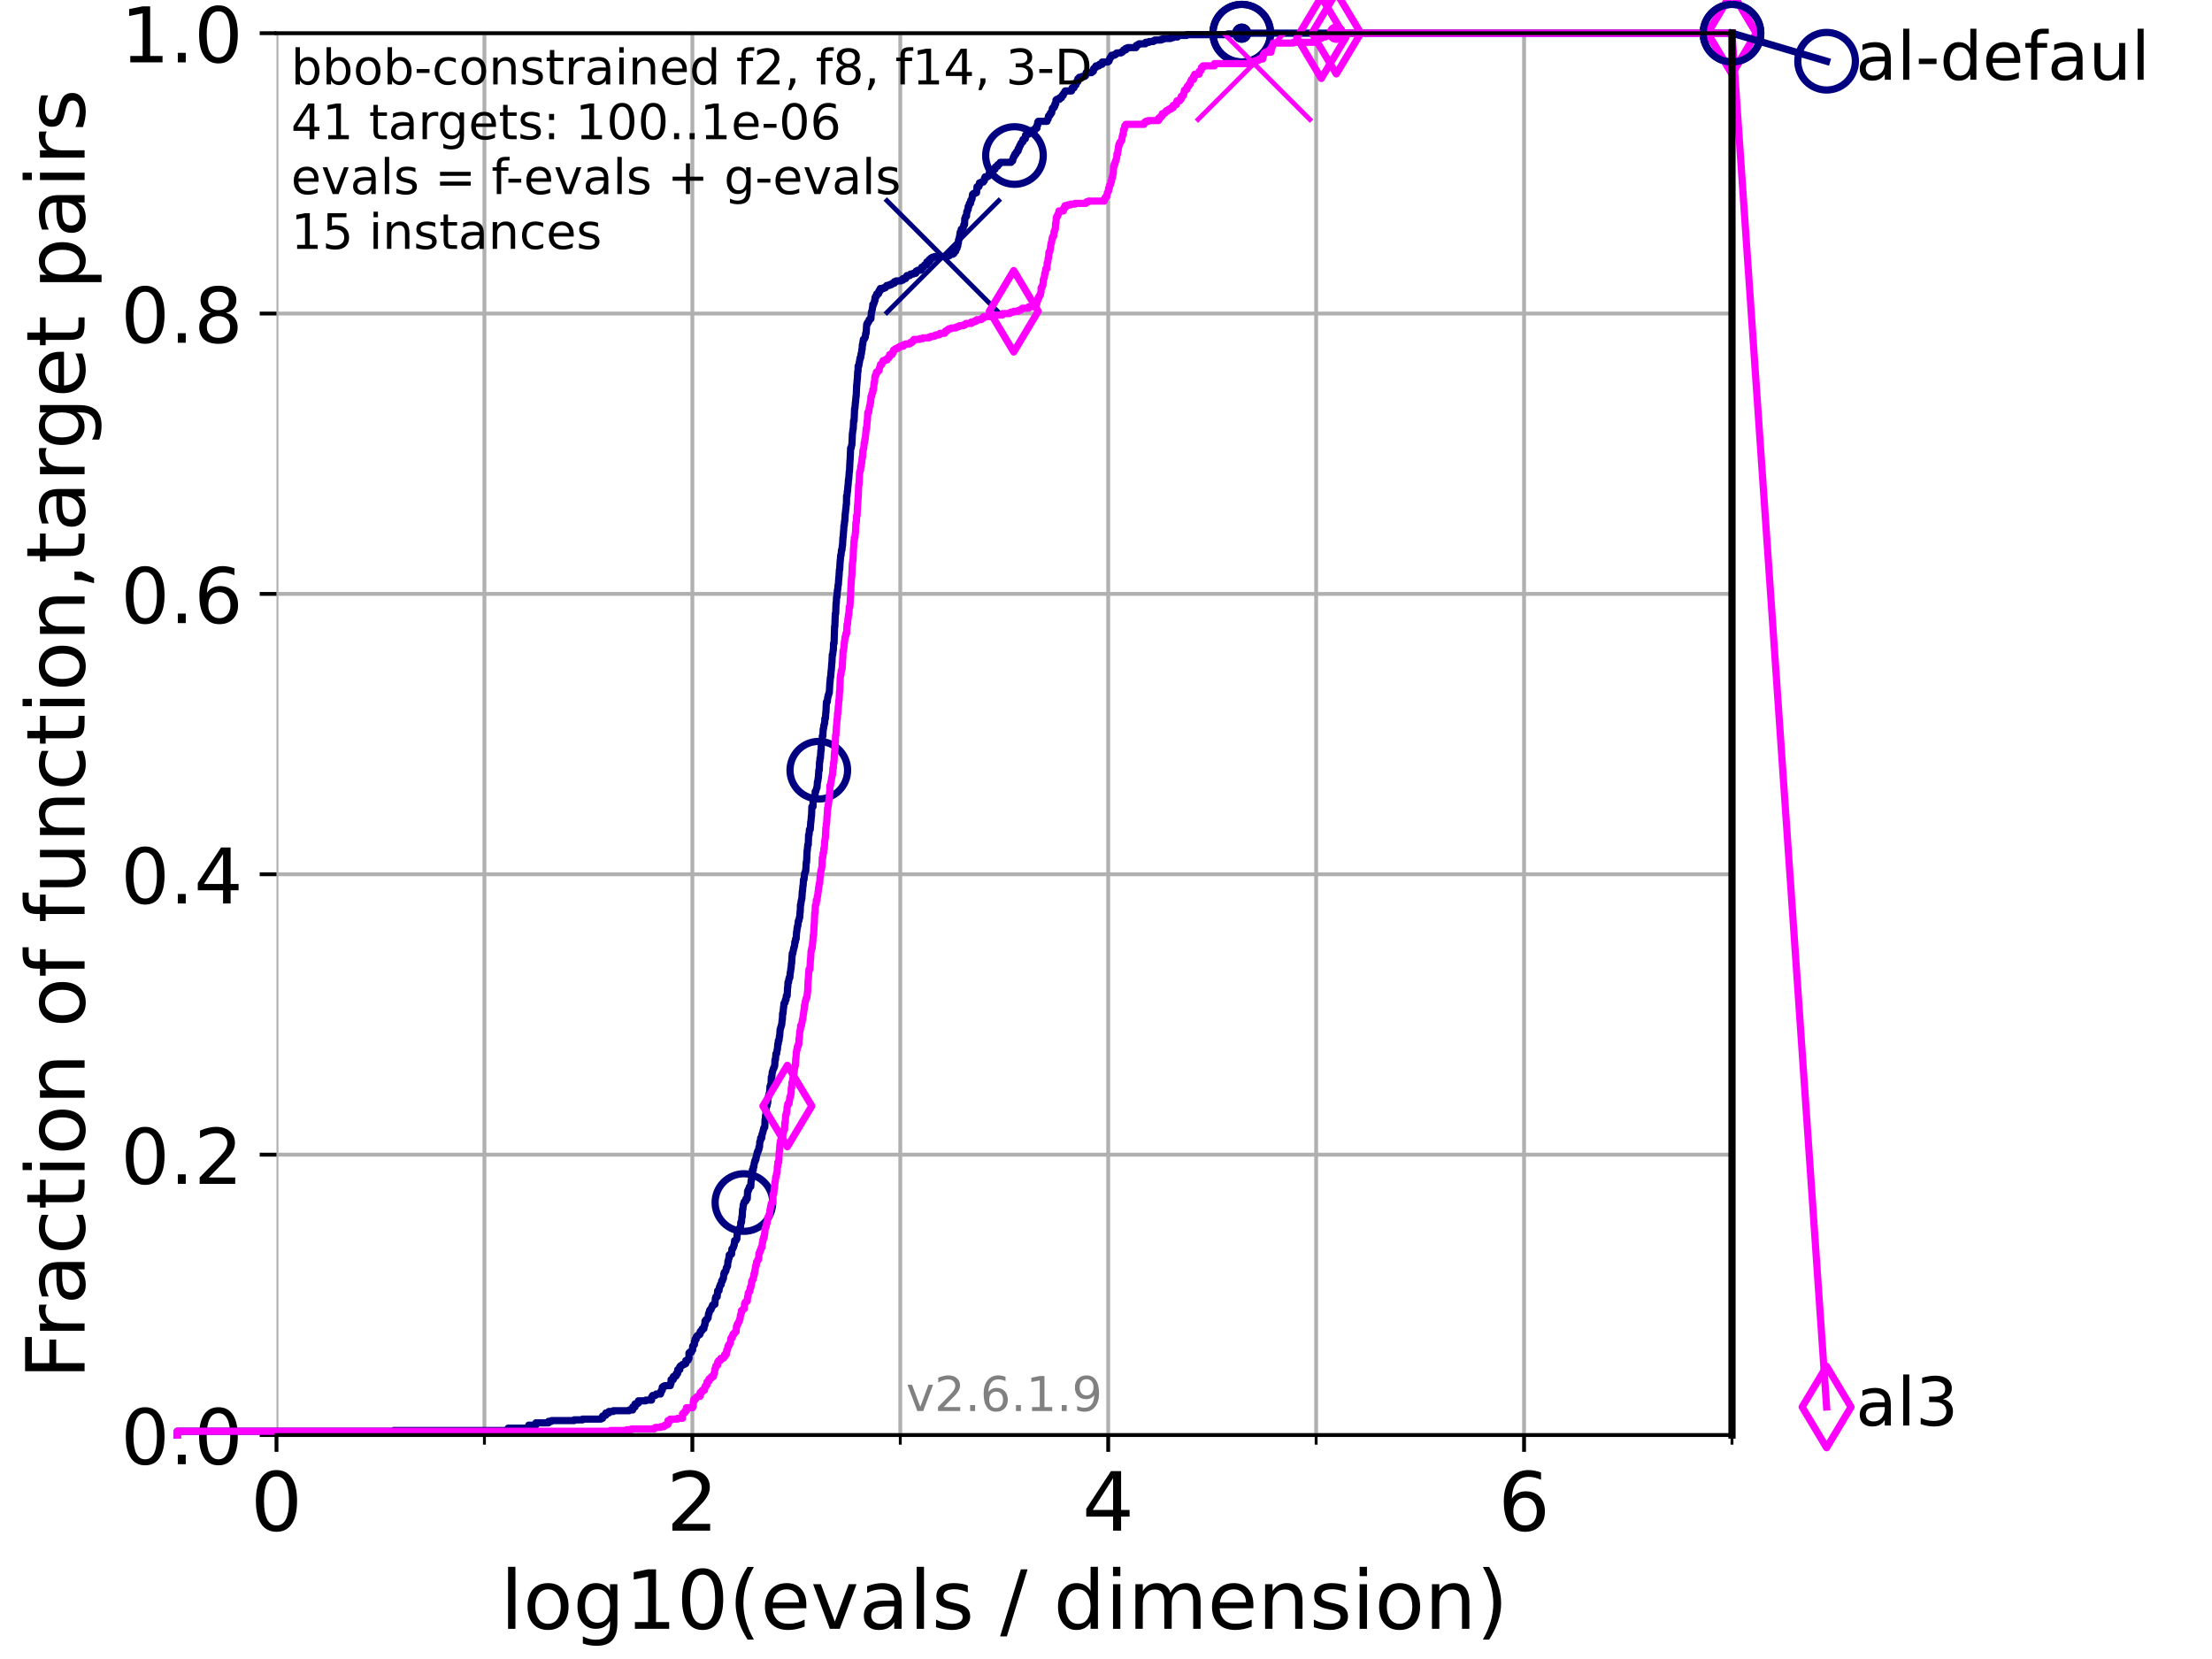<?xml version="1.0" encoding="utf-8" standalone="no"?>
<!DOCTYPE svg PUBLIC "-//W3C//DTD SVG 1.1//EN"
  "http://www.w3.org/Graphics/SVG/1.1/DTD/svg11.dtd">
<!-- Created with matplotlib (https://matplotlib.org/) -->
<svg height="345.6pt" version="1.1" viewBox="0 0 460.8 345.6" width="460.8pt" xmlns="http://www.w3.org/2000/svg" xmlns:xlink="http://www.w3.org/1999/xlink">
 <defs>
  <style type="text/css">*{stroke-linecap:butt;stroke-linejoin:round;}</style>
 </defs>
 <g id="figure_1">
  <g id="patch_1">
   <path d="M 0 345.6 
L 460.8 345.6 
L 460.8 0 
L 0 0 
z
" style="fill:#ffffff;"/>
  </g>
  <g id="axes_1">
   <g id="patch_2">
    <path d="M 57.6 298.944 
L 360.806 298.944 
L 360.806 6.912 
L 57.6 6.912 
z
" style="fill:#ffffff;"/>
   </g>
   <g id="matplotlib.axis_1">
    <g id="xtick_1">
     <g id="line2d_1">
      <path clip-path="url(#pe5966a870f)" d="M 57.6 298.944 
L 57.6 6.912 
" style="fill:none;stroke:#b0b0b0;stroke-linecap:square;stroke-width:0.8;"/>
     </g>
     <g id="line2d_2">
      <defs>
       <path d="M 0 0 
L 0 3.5 
" id="m3e7e8c860d" style="stroke:#000000;stroke-width:0.8;"/>
      </defs>
      <g>
       <use style="stroke:#000000;stroke-width:0.8;" x="57.6" xlink:href="#m3e7e8c860d" y="298.944"/>
      </g>
     </g>
     <g id="text_1">
      <!-- 0 -->
      <g transform="translate(52.192 318.861)scale(0.17 -0.17)">
       <defs>
        <path d="M 31.781 66.406 
Q 24.172 66.406 20.328 58.906 
Q 16.5 51.422 16.5 36.375 
Q 16.5 21.391 20.328 13.891 
Q 24.172 6.391 31.781 6.391 
Q 39.453 6.391 43.281 13.891 
Q 47.125 21.391 47.125 36.375 
Q 47.125 51.422 43.281 58.906 
Q 39.453 66.406 31.781 66.406 
z
M 31.781 74.219 
Q 44.047 74.219 50.516 64.516 
Q 56.984 54.828 56.984 36.375 
Q 56.984 17.969 50.516 8.266 
Q 44.047 -1.422 31.781 -1.422 
Q 19.531 -1.422 13.062 8.266 
Q 6.594 17.969 6.594 36.375 
Q 6.594 54.828 13.062 64.516 
Q 19.531 74.219 31.781 74.219 
z
" id="DejaVuSans-48"/>
       </defs>
       <use xlink:href="#DejaVuSans-48"/>
      </g>
     </g>
    </g>
    <g id="xtick_2">
     <g id="line2d_3">
      <path clip-path="url(#pe5966a870f)" d="M 144.23 298.944 
L 144.23 6.912 
" style="fill:none;stroke:#b0b0b0;stroke-linecap:square;stroke-width:0.8;"/>
     </g>
     <g id="line2d_4">
      <g>
       <use style="stroke:#000000;stroke-width:0.8;" x="144.23" xlink:href="#m3e7e8c860d" y="298.944"/>
      </g>
     </g>
     <g id="text_2">
      <!-- 2 -->
      <g transform="translate(138.822 318.861)scale(0.17 -0.17)">
       <defs>
        <path d="M 19.188 8.297 
L 53.609 8.297 
L 53.609 0 
L 7.328 0 
L 7.328 8.297 
Q 12.938 14.109 22.625 23.891 
Q 32.328 33.688 34.812 36.531 
Q 39.547 41.844 41.422 45.531 
Q 43.312 49.219 43.312 52.781 
Q 43.312 58.594 39.234 62.25 
Q 35.156 65.922 28.609 65.922 
Q 23.969 65.922 18.812 64.312 
Q 13.672 62.703 7.812 59.422 
L 7.812 69.391 
Q 13.766 71.781 18.938 73 
Q 24.125 74.219 28.422 74.219 
Q 39.75 74.219 46.484 68.547 
Q 53.219 62.891 53.219 53.422 
Q 53.219 48.922 51.531 44.891 
Q 49.859 40.875 45.406 35.406 
Q 44.188 33.984 37.641 27.219 
Q 31.109 20.453 19.188 8.297 
z
" id="DejaVuSans-50"/>
       </defs>
       <use xlink:href="#DejaVuSans-50"/>
      </g>
     </g>
    </g>
    <g id="xtick_3">
     <g id="line2d_5">
      <path clip-path="url(#pe5966a870f)" d="M 230.861 298.944 
L 230.861 6.912 
" style="fill:none;stroke:#b0b0b0;stroke-linecap:square;stroke-width:0.8;"/>
     </g>
     <g id="line2d_6">
      <g>
       <use style="stroke:#000000;stroke-width:0.8;" x="230.861" xlink:href="#m3e7e8c860d" y="298.944"/>
      </g>
     </g>
     <g id="text_3">
      <!-- 4 -->
      <g transform="translate(225.453 318.861)scale(0.17 -0.17)">
       <defs>
        <path d="M 37.797 64.312 
L 12.891 25.391 
L 37.797 25.391 
z
M 35.203 72.906 
L 47.609 72.906 
L 47.609 25.391 
L 58.016 25.391 
L 58.016 17.188 
L 47.609 17.188 
L 47.609 0 
L 37.797 0 
L 37.797 17.188 
L 4.891 17.188 
L 4.891 26.703 
z
" id="DejaVuSans-52"/>
       </defs>
       <use xlink:href="#DejaVuSans-52"/>
      </g>
     </g>
    </g>
    <g id="xtick_4">
     <g id="line2d_7">
      <path clip-path="url(#pe5966a870f)" d="M 317.491 298.944 
L 317.491 6.912 
" style="fill:none;stroke:#b0b0b0;stroke-linecap:square;stroke-width:0.8;"/>
     </g>
     <g id="line2d_8">
      <g>
       <use style="stroke:#000000;stroke-width:0.8;" x="317.491" xlink:href="#m3e7e8c860d" y="298.944"/>
      </g>
     </g>
     <g id="text_4">
      <!-- 6 -->
      <g transform="translate(312.083 318.861)scale(0.17 -0.17)">
       <defs>
        <path d="M 33.016 40.375 
Q 26.375 40.375 22.484 35.828 
Q 18.609 31.297 18.609 23.391 
Q 18.609 15.531 22.484 10.953 
Q 26.375 6.391 33.016 6.391 
Q 39.656 6.391 43.531 10.953 
Q 47.406 15.531 47.406 23.391 
Q 47.406 31.297 43.531 35.828 
Q 39.656 40.375 33.016 40.375 
z
M 52.594 71.297 
L 52.594 62.312 
Q 48.875 64.062 45.094 64.984 
Q 41.312 65.922 37.594 65.922 
Q 27.828 65.922 22.672 59.328 
Q 17.531 52.734 16.797 39.406 
Q 19.672 43.656 24.016 45.922 
Q 28.375 48.188 33.594 48.188 
Q 44.578 48.188 50.953 41.516 
Q 57.328 34.859 57.328 23.391 
Q 57.328 12.156 50.688 5.359 
Q 44.047 -1.422 33.016 -1.422 
Q 20.359 -1.422 13.672 8.266 
Q 6.984 17.969 6.984 36.375 
Q 6.984 53.656 15.188 63.938 
Q 23.391 74.219 37.203 74.219 
Q 40.922 74.219 44.703 73.484 
Q 48.484 72.75 52.594 71.297 
z
" id="DejaVuSans-54"/>
       </defs>
       <use xlink:href="#DejaVuSans-54"/>
      </g>
     </g>
    </g>
    <g id="xtick_5">
     <g id="line2d_9">
      <path clip-path="url(#pe5966a870f)" d="M 100.915 298.944 
L 100.915 6.912 
" style="fill:none;stroke:#b0b0b0;stroke-linecap:square;stroke-width:0.8;"/>
     </g>
     <g id="line2d_10">
      <defs>
       <path d="M 0 0 
L 0 2 
" id="m4ccc5e4b93" style="stroke:#000000;stroke-width:0.6;"/>
      </defs>
      <g>
       <use style="stroke:#000000;stroke-width:0.6;" x="100.915" xlink:href="#m4ccc5e4b93" y="298.944"/>
      </g>
     </g>
    </g>
    <g id="xtick_6">
     <g id="line2d_11">
      <path clip-path="url(#pe5966a870f)" d="M 187.546 298.944 
L 187.546 6.912 
" style="fill:none;stroke:#b0b0b0;stroke-linecap:square;stroke-width:0.8;"/>
     </g>
     <g id="line2d_12">
      <g>
       <use style="stroke:#000000;stroke-width:0.6;" x="187.546" xlink:href="#m4ccc5e4b93" y="298.944"/>
      </g>
     </g>
    </g>
    <g id="xtick_7">
     <g id="line2d_13">
      <path clip-path="url(#pe5966a870f)" d="M 274.176 298.944 
L 274.176 6.912 
" style="fill:none;stroke:#b0b0b0;stroke-linecap:square;stroke-width:0.8;"/>
     </g>
     <g id="line2d_14">
      <g>
       <use style="stroke:#000000;stroke-width:0.6;" x="274.176" xlink:href="#m4ccc5e4b93" y="298.944"/>
      </g>
     </g>
    </g>
    <g id="xtick_8">
     <g id="line2d_15">
      <path clip-path="url(#pe5966a870f)" d="M 360.806 298.944 
L 360.806 6.912 
" style="fill:none;stroke:#b0b0b0;stroke-linecap:square;stroke-width:0.8;"/>
     </g>
     <g id="line2d_16">
      <g>
       <use style="stroke:#000000;stroke-width:0.6;" x="360.806" xlink:href="#m4ccc5e4b93" y="298.944"/>
      </g>
     </g>
    </g>
    <g id="text_5">
     <!-- log10(evals / dimension) -->
     <g transform="translate(104.239 339.314)scale(0.17 -0.17)">
      <defs>
       <path d="M 9.422 75.984 
L 18.406 75.984 
L 18.406 0 
L 9.422 0 
z
" id="DejaVuSans-108"/>
       <path d="M 30.609 48.391 
Q 23.391 48.391 19.188 42.75 
Q 14.984 37.109 14.984 27.297 
Q 14.984 17.484 19.156 11.844 
Q 23.344 6.203 30.609 6.203 
Q 37.797 6.203 41.984 11.859 
Q 46.188 17.531 46.188 27.297 
Q 46.188 37.016 41.984 42.703 
Q 37.797 48.391 30.609 48.391 
z
M 30.609 56 
Q 42.328 56 49.016 48.375 
Q 55.719 40.766 55.719 27.297 
Q 55.719 13.875 49.016 6.219 
Q 42.328 -1.422 30.609 -1.422 
Q 18.844 -1.422 12.172 6.219 
Q 5.516 13.875 5.516 27.297 
Q 5.516 40.766 12.172 48.375 
Q 18.844 56 30.609 56 
z
" id="DejaVuSans-111"/>
       <path d="M 45.406 27.984 
Q 45.406 37.75 41.375 43.109 
Q 37.359 48.484 30.078 48.484 
Q 22.859 48.484 18.828 43.109 
Q 14.797 37.75 14.797 27.984 
Q 14.797 18.266 18.828 12.891 
Q 22.859 7.516 30.078 7.516 
Q 37.359 7.516 41.375 12.891 
Q 45.406 18.266 45.406 27.984 
z
M 54.391 6.781 
Q 54.391 -7.172 48.188 -13.984 
Q 42 -20.797 29.203 -20.797 
Q 24.469 -20.797 20.266 -20.094 
Q 16.062 -19.391 12.109 -17.922 
L 12.109 -9.188 
Q 16.062 -11.328 19.922 -12.344 
Q 23.781 -13.375 27.781 -13.375 
Q 36.625 -13.375 41.016 -8.766 
Q 45.406 -4.156 45.406 5.172 
L 45.406 9.625 
Q 42.625 4.781 38.281 2.391 
Q 33.938 0 27.875 0 
Q 17.828 0 11.672 7.656 
Q 5.516 15.328 5.516 27.984 
Q 5.516 40.672 11.672 48.328 
Q 17.828 56 27.875 56 
Q 33.938 56 38.281 53.609 
Q 42.625 51.219 45.406 46.391 
L 45.406 54.688 
L 54.391 54.688 
z
" id="DejaVuSans-103"/>
       <path d="M 12.406 8.297 
L 28.516 8.297 
L 28.516 63.922 
L 10.984 60.406 
L 10.984 69.391 
L 28.422 72.906 
L 38.281 72.906 
L 38.281 8.297 
L 54.391 8.297 
L 54.391 0 
L 12.406 0 
z
" id="DejaVuSans-49"/>
       <path d="M 31 75.875 
Q 24.469 64.656 21.281 53.656 
Q 18.109 42.672 18.109 31.391 
Q 18.109 20.125 21.312 9.062 
Q 24.516 -2 31 -13.188 
L 23.188 -13.188 
Q 15.875 -1.703 12.234 9.375 
Q 8.594 20.453 8.594 31.391 
Q 8.594 42.281 12.203 53.312 
Q 15.828 64.359 23.188 75.875 
z
" id="DejaVuSans-40"/>
       <path d="M 56.203 29.594 
L 56.203 25.203 
L 14.891 25.203 
Q 15.484 15.922 20.484 11.062 
Q 25.484 6.203 34.422 6.203 
Q 39.594 6.203 44.453 7.469 
Q 49.312 8.734 54.109 11.281 
L 54.109 2.781 
Q 49.266 0.734 44.188 -0.344 
Q 39.109 -1.422 33.891 -1.422 
Q 20.797 -1.422 13.156 6.188 
Q 5.516 13.812 5.516 26.812 
Q 5.516 40.234 12.766 48.109 
Q 20.016 56 32.328 56 
Q 43.359 56 49.781 48.891 
Q 56.203 41.797 56.203 29.594 
z
M 47.219 32.234 
Q 47.125 39.594 43.094 43.984 
Q 39.062 48.391 32.422 48.391 
Q 24.906 48.391 20.391 44.141 
Q 15.875 39.891 15.188 32.172 
z
" id="DejaVuSans-101"/>
       <path d="M 2.984 54.688 
L 12.5 54.688 
L 29.594 8.797 
L 46.688 54.688 
L 56.203 54.688 
L 35.688 0 
L 23.484 0 
z
" id="DejaVuSans-118"/>
       <path d="M 34.281 27.484 
Q 23.391 27.484 19.188 25 
Q 14.984 22.516 14.984 16.5 
Q 14.984 11.719 18.141 8.906 
Q 21.297 6.109 26.703 6.109 
Q 34.188 6.109 38.703 11.406 
Q 43.219 16.703 43.219 25.484 
L 43.219 27.484 
z
M 52.203 31.203 
L 52.203 0 
L 43.219 0 
L 43.219 8.297 
Q 40.141 3.328 35.547 0.953 
Q 30.953 -1.422 24.312 -1.422 
Q 15.922 -1.422 10.953 3.297 
Q 6 8.016 6 15.922 
Q 6 25.141 12.172 29.828 
Q 18.359 34.516 30.609 34.516 
L 43.219 34.516 
L 43.219 35.406 
Q 43.219 41.609 39.141 45 
Q 35.062 48.391 27.688 48.391 
Q 23 48.391 18.547 47.266 
Q 14.109 46.141 10.016 43.891 
L 10.016 52.203 
Q 14.938 54.109 19.578 55.047 
Q 24.219 56 28.609 56 
Q 40.484 56 46.344 49.844 
Q 52.203 43.703 52.203 31.203 
z
" id="DejaVuSans-97"/>
       <path d="M 44.281 53.078 
L 44.281 44.578 
Q 40.484 46.531 36.375 47.5 
Q 32.281 48.484 27.875 48.484 
Q 21.188 48.484 17.844 46.438 
Q 14.5 44.391 14.5 40.281 
Q 14.5 37.156 16.891 35.375 
Q 19.281 33.594 26.516 31.984 
L 29.594 31.297 
Q 39.156 29.25 43.188 25.516 
Q 47.219 21.781 47.219 15.094 
Q 47.219 7.469 41.188 3.016 
Q 35.156 -1.422 24.609 -1.422 
Q 20.219 -1.422 15.453 -0.562 
Q 10.688 0.297 5.422 2 
L 5.422 11.281 
Q 10.406 8.688 15.234 7.391 
Q 20.062 6.109 24.812 6.109 
Q 31.156 6.109 34.562 8.281 
Q 37.984 10.453 37.984 14.406 
Q 37.984 18.062 35.516 20.016 
Q 33.062 21.969 24.703 23.781 
L 21.578 24.516 
Q 13.234 26.266 9.516 29.906 
Q 5.812 33.547 5.812 39.891 
Q 5.812 47.609 11.281 51.797 
Q 16.75 56 26.812 56 
Q 31.781 56 36.172 55.266 
Q 40.578 54.547 44.281 53.078 
z
" id="DejaVuSans-115"/>
       <path id="DejaVuSans-32"/>
       <path d="M 25.391 72.906 
L 33.688 72.906 
L 8.297 -9.281 
L 0 -9.281 
z
" id="DejaVuSans-47"/>
       <path d="M 45.406 46.391 
L 45.406 75.984 
L 54.391 75.984 
L 54.391 0 
L 45.406 0 
L 45.406 8.203 
Q 42.578 3.328 38.25 0.953 
Q 33.938 -1.422 27.875 -1.422 
Q 17.969 -1.422 11.734 6.484 
Q 5.516 14.406 5.516 27.297 
Q 5.516 40.188 11.734 48.094 
Q 17.969 56 27.875 56 
Q 33.938 56 38.25 53.625 
Q 42.578 51.266 45.406 46.391 
z
M 14.797 27.297 
Q 14.797 17.391 18.875 11.75 
Q 22.953 6.109 30.078 6.109 
Q 37.203 6.109 41.297 11.75 
Q 45.406 17.391 45.406 27.297 
Q 45.406 37.203 41.297 42.844 
Q 37.203 48.484 30.078 48.484 
Q 22.953 48.484 18.875 42.844 
Q 14.797 37.203 14.797 27.297 
z
" id="DejaVuSans-100"/>
       <path d="M 9.422 54.688 
L 18.406 54.688 
L 18.406 0 
L 9.422 0 
z
M 9.422 75.984 
L 18.406 75.984 
L 18.406 64.594 
L 9.422 64.594 
z
" id="DejaVuSans-105"/>
       <path d="M 52 44.188 
Q 55.375 50.25 60.062 53.125 
Q 64.75 56 71.094 56 
Q 79.641 56 84.281 50.016 
Q 88.922 44.047 88.922 33.016 
L 88.922 0 
L 79.891 0 
L 79.891 32.719 
Q 79.891 40.578 77.094 44.375 
Q 74.312 48.188 68.609 48.188 
Q 61.625 48.188 57.562 43.547 
Q 53.516 38.922 53.516 30.906 
L 53.516 0 
L 44.484 0 
L 44.484 32.719 
Q 44.484 40.625 41.703 44.406 
Q 38.922 48.188 33.109 48.188 
Q 26.219 48.188 22.156 43.531 
Q 18.109 38.875 18.109 30.906 
L 18.109 0 
L 9.078 0 
L 9.078 54.688 
L 18.109 54.688 
L 18.109 46.188 
Q 21.188 51.219 25.484 53.609 
Q 29.781 56 35.688 56 
Q 41.656 56 45.828 52.969 
Q 50 49.953 52 44.188 
z
" id="DejaVuSans-109"/>
       <path d="M 54.891 33.016 
L 54.891 0 
L 45.906 0 
L 45.906 32.719 
Q 45.906 40.484 42.875 44.328 
Q 39.844 48.188 33.797 48.188 
Q 26.516 48.188 22.312 43.547 
Q 18.109 38.922 18.109 30.906 
L 18.109 0 
L 9.078 0 
L 9.078 54.688 
L 18.109 54.688 
L 18.109 46.188 
Q 21.344 51.125 25.703 53.562 
Q 30.078 56 35.797 56 
Q 45.219 56 50.047 50.172 
Q 54.891 44.344 54.891 33.016 
z
" id="DejaVuSans-110"/>
       <path d="M 8.016 75.875 
L 15.828 75.875 
Q 23.141 64.359 26.781 53.312 
Q 30.422 42.281 30.422 31.391 
Q 30.422 20.453 26.781 9.375 
Q 23.141 -1.703 15.828 -13.188 
L 8.016 -13.188 
Q 14.5 -2 17.703 9.062 
Q 20.906 20.125 20.906 31.391 
Q 20.906 42.672 17.703 53.656 
Q 14.5 64.656 8.016 75.875 
z
" id="DejaVuSans-41"/>
      </defs>
      <use xlink:href="#DejaVuSans-108"/>
      <use x="27.783" xlink:href="#DejaVuSans-111"/>
      <use x="88.965" xlink:href="#DejaVuSans-103"/>
      <use x="152.441" xlink:href="#DejaVuSans-49"/>
      <use x="216.064" xlink:href="#DejaVuSans-48"/>
      <use x="279.688" xlink:href="#DejaVuSans-40"/>
      <use x="318.701" xlink:href="#DejaVuSans-101"/>
      <use x="380.225" xlink:href="#DejaVuSans-118"/>
      <use x="439.404" xlink:href="#DejaVuSans-97"/>
      <use x="500.684" xlink:href="#DejaVuSans-108"/>
      <use x="528.467" xlink:href="#DejaVuSans-115"/>
      <use x="580.566" xlink:href="#DejaVuSans-32"/>
      <use x="612.354" xlink:href="#DejaVuSans-47"/>
      <use x="646.045" xlink:href="#DejaVuSans-32"/>
      <use x="677.832" xlink:href="#DejaVuSans-100"/>
      <use x="741.309" xlink:href="#DejaVuSans-105"/>
      <use x="769.092" xlink:href="#DejaVuSans-109"/>
      <use x="866.504" xlink:href="#DejaVuSans-101"/>
      <use x="928.027" xlink:href="#DejaVuSans-110"/>
      <use x="991.406" xlink:href="#DejaVuSans-115"/>
      <use x="1043.506" xlink:href="#DejaVuSans-105"/>
      <use x="1071.289" xlink:href="#DejaVuSans-111"/>
      <use x="1132.471" xlink:href="#DejaVuSans-110"/>
      <use x="1195.85" xlink:href="#DejaVuSans-41"/>
     </g>
    </g>
   </g>
   <g id="matplotlib.axis_2">
    <g id="ytick_1">
     <g id="line2d_17">
      <path clip-path="url(#pe5966a870f)" d="M 57.6 298.944 
L 360.806 298.944 
" style="fill:none;stroke:#b0b0b0;stroke-linecap:square;stroke-width:0.8;"/>
     </g>
     <g id="line2d_18">
      <defs>
       <path d="M 0 0 
L -3.5 0 
" id="m6300acd9fb" style="stroke:#000000;stroke-width:0.8;"/>
      </defs>
      <g>
       <use style="stroke:#000000;stroke-width:0.8;" x="57.6" xlink:href="#m6300acd9fb" y="298.944"/>
      </g>
     </g>
     <g id="text_6">
      <!-- 0.0 -->
      <g transform="translate(25.155 305.023)scale(0.16 -0.16)">
       <defs>
        <path d="M 10.688 12.406 
L 21 12.406 
L 21 0 
L 10.688 0 
z
" id="DejaVuSans-46"/>
       </defs>
       <use xlink:href="#DejaVuSans-48"/>
       <use x="63.623" xlink:href="#DejaVuSans-46"/>
       <use x="95.41" xlink:href="#DejaVuSans-48"/>
      </g>
     </g>
    </g>
    <g id="ytick_2">
     <g id="line2d_19">
      <path clip-path="url(#pe5966a870f)" d="M 57.6 240.538 
L 360.806 240.538 
" style="fill:none;stroke:#b0b0b0;stroke-linecap:square;stroke-width:0.8;"/>
     </g>
     <g id="line2d_20">
      <g>
       <use style="stroke:#000000;stroke-width:0.8;" x="57.6" xlink:href="#m6300acd9fb" y="240.538"/>
      </g>
     </g>
     <g id="text_7">
      <!-- 0.2 -->
      <g transform="translate(25.155 246.616)scale(0.16 -0.16)">
       <use xlink:href="#DejaVuSans-48"/>
       <use x="63.623" xlink:href="#DejaVuSans-46"/>
       <use x="95.41" xlink:href="#DejaVuSans-50"/>
      </g>
     </g>
    </g>
    <g id="ytick_3">
     <g id="line2d_21">
      <path clip-path="url(#pe5966a870f)" d="M 57.6 182.131 
L 360.806 182.131 
" style="fill:none;stroke:#b0b0b0;stroke-linecap:square;stroke-width:0.8;"/>
     </g>
     <g id="line2d_22">
      <g>
       <use style="stroke:#000000;stroke-width:0.8;" x="57.6" xlink:href="#m6300acd9fb" y="182.131"/>
      </g>
     </g>
     <g id="text_8">
      <!-- 0.4 -->
      <g transform="translate(25.155 188.21)scale(0.16 -0.16)">
       <use xlink:href="#DejaVuSans-48"/>
       <use x="63.623" xlink:href="#DejaVuSans-46"/>
       <use x="95.41" xlink:href="#DejaVuSans-52"/>
      </g>
     </g>
    </g>
    <g id="ytick_4">
     <g id="line2d_23">
      <path clip-path="url(#pe5966a870f)" d="M 57.6 123.725 
L 360.806 123.725 
" style="fill:none;stroke:#b0b0b0;stroke-linecap:square;stroke-width:0.8;"/>
     </g>
     <g id="line2d_24">
      <g>
       <use style="stroke:#000000;stroke-width:0.8;" x="57.6" xlink:href="#m6300acd9fb" y="123.725"/>
      </g>
     </g>
     <g id="text_9">
      <!-- 0.6 -->
      <g transform="translate(25.155 129.804)scale(0.16 -0.16)">
       <use xlink:href="#DejaVuSans-48"/>
       <use x="63.623" xlink:href="#DejaVuSans-46"/>
       <use x="95.41" xlink:href="#DejaVuSans-54"/>
      </g>
     </g>
    </g>
    <g id="ytick_5">
     <g id="line2d_25">
      <path clip-path="url(#pe5966a870f)" d="M 57.6 65.318 
L 360.806 65.318 
" style="fill:none;stroke:#b0b0b0;stroke-linecap:square;stroke-width:0.8;"/>
     </g>
     <g id="line2d_26">
      <g>
       <use style="stroke:#000000;stroke-width:0.8;" x="57.6" xlink:href="#m6300acd9fb" y="65.318"/>
      </g>
     </g>
     <g id="text_10">
      <!-- 0.8 -->
      <g transform="translate(25.155 71.397)scale(0.16 -0.16)">
       <defs>
        <path d="M 31.781 34.625 
Q 24.75 34.625 20.719 30.859 
Q 16.703 27.094 16.703 20.516 
Q 16.703 13.922 20.719 10.156 
Q 24.75 6.391 31.781 6.391 
Q 38.812 6.391 42.859 10.172 
Q 46.922 13.969 46.922 20.516 
Q 46.922 27.094 42.891 30.859 
Q 38.875 34.625 31.781 34.625 
z
M 21.922 38.812 
Q 15.578 40.375 12.031 44.719 
Q 8.5 49.078 8.5 55.328 
Q 8.5 64.062 14.719 69.141 
Q 20.953 74.219 31.781 74.219 
Q 42.672 74.219 48.875 69.141 
Q 55.078 64.062 55.078 55.328 
Q 55.078 49.078 51.531 44.719 
Q 48 40.375 41.703 38.812 
Q 48.828 37.156 52.797 32.312 
Q 56.781 27.484 56.781 20.516 
Q 56.781 9.906 50.312 4.234 
Q 43.844 -1.422 31.781 -1.422 
Q 19.734 -1.422 13.25 4.234 
Q 6.781 9.906 6.781 20.516 
Q 6.781 27.484 10.781 32.312 
Q 14.797 37.156 21.922 38.812 
z
M 18.312 54.391 
Q 18.312 48.734 21.844 45.562 
Q 25.391 42.391 31.781 42.391 
Q 38.141 42.391 41.719 45.562 
Q 45.312 48.734 45.312 54.391 
Q 45.312 60.062 41.719 63.234 
Q 38.141 66.406 31.781 66.406 
Q 25.391 66.406 21.844 63.234 
Q 18.312 60.062 18.312 54.391 
z
" id="DejaVuSans-56"/>
       </defs>
       <use xlink:href="#DejaVuSans-48"/>
       <use x="63.623" xlink:href="#DejaVuSans-46"/>
       <use x="95.41" xlink:href="#DejaVuSans-56"/>
      </g>
     </g>
    </g>
    <g id="ytick_6">
     <g id="line2d_27">
      <path clip-path="url(#pe5966a870f)" d="M 57.6 6.912 
L 360.806 6.912 
" style="fill:none;stroke:#b0b0b0;stroke-linecap:square;stroke-width:0.8;"/>
     </g>
     <g id="line2d_28">
      <g>
       <use style="stroke:#000000;stroke-width:0.8;" x="57.6" xlink:href="#m6300acd9fb" y="6.912"/>
      </g>
     </g>
     <g id="text_11">
      <!-- 1.0 -->
      <g transform="translate(25.155 12.991)scale(0.16 -0.16)">
       <use xlink:href="#DejaVuSans-49"/>
       <use x="63.623" xlink:href="#DejaVuSans-46"/>
       <use x="95.41" xlink:href="#DejaVuSans-48"/>
      </g>
     </g>
    </g>
    <g id="text_12">
     <!-- Fraction of function,target pairs -->
     <g transform="translate(17.62 287.313)rotate(-90)scale(0.17 -0.17)">
      <defs>
       <path d="M 9.812 72.906 
L 51.703 72.906 
L 51.703 64.594 
L 19.672 64.594 
L 19.672 43.109 
L 48.578 43.109 
L 48.578 34.812 
L 19.672 34.812 
L 19.672 0 
L 9.812 0 
z
" id="DejaVuSans-70"/>
       <path d="M 41.109 46.297 
Q 39.594 47.172 37.812 47.578 
Q 36.031 48 33.891 48 
Q 26.266 48 22.188 43.047 
Q 18.109 38.094 18.109 28.812 
L 18.109 0 
L 9.078 0 
L 9.078 54.688 
L 18.109 54.688 
L 18.109 46.188 
Q 20.953 51.172 25.484 53.578 
Q 30.031 56 36.531 56 
Q 37.453 56 38.578 55.875 
Q 39.703 55.766 41.062 55.516 
z
" id="DejaVuSans-114"/>
       <path d="M 48.781 52.594 
L 48.781 44.188 
Q 44.969 46.297 41.141 47.344 
Q 37.312 48.391 33.406 48.391 
Q 24.656 48.391 19.812 42.844 
Q 14.984 37.312 14.984 27.297 
Q 14.984 17.281 19.812 11.734 
Q 24.656 6.203 33.406 6.203 
Q 37.312 6.203 41.141 7.25 
Q 44.969 8.297 48.781 10.406 
L 48.781 2.094 
Q 45.016 0.344 40.984 -0.531 
Q 36.969 -1.422 32.422 -1.422 
Q 20.062 -1.422 12.781 6.344 
Q 5.516 14.109 5.516 27.297 
Q 5.516 40.672 12.859 48.328 
Q 20.219 56 33.016 56 
Q 37.156 56 41.109 55.141 
Q 45.062 54.297 48.781 52.594 
z
" id="DejaVuSans-99"/>
       <path d="M 18.312 70.219 
L 18.312 54.688 
L 36.812 54.688 
L 36.812 47.703 
L 18.312 47.703 
L 18.312 18.016 
Q 18.312 11.328 20.141 9.422 
Q 21.969 7.516 27.594 7.516 
L 36.812 7.516 
L 36.812 0 
L 27.594 0 
Q 17.188 0 13.234 3.875 
Q 9.281 7.766 9.281 18.016 
L 9.281 47.703 
L 2.688 47.703 
L 2.688 54.688 
L 9.281 54.688 
L 9.281 70.219 
z
" id="DejaVuSans-116"/>
       <path d="M 37.109 75.984 
L 37.109 68.5 
L 28.516 68.5 
Q 23.688 68.5 21.797 66.547 
Q 19.922 64.594 19.922 59.516 
L 19.922 54.688 
L 34.719 54.688 
L 34.719 47.703 
L 19.922 47.703 
L 19.922 0 
L 10.891 0 
L 10.891 47.703 
L 2.297 47.703 
L 2.297 54.688 
L 10.891 54.688 
L 10.891 58.5 
Q 10.891 67.625 15.141 71.797 
Q 19.391 75.984 28.609 75.984 
z
" id="DejaVuSans-102"/>
       <path d="M 8.5 21.578 
L 8.5 54.688 
L 17.484 54.688 
L 17.484 21.922 
Q 17.484 14.156 20.5 10.266 
Q 23.531 6.391 29.594 6.391 
Q 36.859 6.391 41.078 11.031 
Q 45.312 15.672 45.312 23.688 
L 45.312 54.688 
L 54.297 54.688 
L 54.297 0 
L 45.312 0 
L 45.312 8.406 
Q 42.047 3.422 37.719 1 
Q 33.406 -1.422 27.688 -1.422 
Q 18.266 -1.422 13.375 4.438 
Q 8.5 10.297 8.5 21.578 
z
M 31.109 56 
z
" id="DejaVuSans-117"/>
       <path d="M 11.719 12.406 
L 22.016 12.406 
L 22.016 4 
L 14.016 -11.625 
L 7.719 -11.625 
L 11.719 4 
z
" id="DejaVuSans-44"/>
       <path d="M 18.109 8.203 
L 18.109 -20.797 
L 9.078 -20.797 
L 9.078 54.688 
L 18.109 54.688 
L 18.109 46.391 
Q 20.953 51.266 25.266 53.625 
Q 29.594 56 35.594 56 
Q 45.562 56 51.781 48.094 
Q 58.016 40.188 58.016 27.297 
Q 58.016 14.406 51.781 6.484 
Q 45.562 -1.422 35.594 -1.422 
Q 29.594 -1.422 25.266 0.953 
Q 20.953 3.328 18.109 8.203 
z
M 48.688 27.297 
Q 48.688 37.203 44.609 42.844 
Q 40.531 48.484 33.406 48.484 
Q 26.266 48.484 22.188 42.844 
Q 18.109 37.203 18.109 27.297 
Q 18.109 17.391 22.188 11.75 
Q 26.266 6.109 33.406 6.109 
Q 40.531 6.109 44.609 11.75 
Q 48.688 17.391 48.688 27.297 
z
" id="DejaVuSans-112"/>
      </defs>
      <use xlink:href="#DejaVuSans-70"/>
      <use x="50.27" xlink:href="#DejaVuSans-114"/>
      <use x="91.383" xlink:href="#DejaVuSans-97"/>
      <use x="152.662" xlink:href="#DejaVuSans-99"/>
      <use x="207.643" xlink:href="#DejaVuSans-116"/>
      <use x="246.852" xlink:href="#DejaVuSans-105"/>
      <use x="274.635" xlink:href="#DejaVuSans-111"/>
      <use x="335.816" xlink:href="#DejaVuSans-110"/>
      <use x="399.195" xlink:href="#DejaVuSans-32"/>
      <use x="430.982" xlink:href="#DejaVuSans-111"/>
      <use x="492.164" xlink:href="#DejaVuSans-102"/>
      <use x="527.369" xlink:href="#DejaVuSans-32"/>
      <use x="559.156" xlink:href="#DejaVuSans-102"/>
      <use x="594.361" xlink:href="#DejaVuSans-117"/>
      <use x="657.74" xlink:href="#DejaVuSans-110"/>
      <use x="721.119" xlink:href="#DejaVuSans-99"/>
      <use x="776.1" xlink:href="#DejaVuSans-116"/>
      <use x="815.309" xlink:href="#DejaVuSans-105"/>
      <use x="843.092" xlink:href="#DejaVuSans-111"/>
      <use x="904.273" xlink:href="#DejaVuSans-110"/>
      <use x="967.652" xlink:href="#DejaVuSans-44"/>
      <use x="999.439" xlink:href="#DejaVuSans-116"/>
      <use x="1038.648" xlink:href="#DejaVuSans-97"/>
      <use x="1099.928" xlink:href="#DejaVuSans-114"/>
      <use x="1139.291" xlink:href="#DejaVuSans-103"/>
      <use x="1202.768" xlink:href="#DejaVuSans-101"/>
      <use x="1264.291" xlink:href="#DejaVuSans-116"/>
      <use x="1303.5" xlink:href="#DejaVuSans-32"/>
      <use x="1335.287" xlink:href="#DejaVuSans-112"/>
      <use x="1398.764" xlink:href="#DejaVuSans-97"/>
      <use x="1460.043" xlink:href="#DejaVuSans-105"/>
      <use x="1487.826" xlink:href="#DejaVuSans-114"/>
      <use x="1528.939" xlink:href="#DejaVuSans-115"/>
     </g>
    </g>
   </g>
   <g id="line2d_29">
    <defs>
     <path d="M 0 1.5 
C 0.398 1.5 0.779 1.342 1.061 1.061 
C 1.342 0.779 1.5 0.398 1.5 0 
C 1.5 -0.398 1.342 -0.779 1.061 -1.061 
C 0.779 -1.342 0.398 -1.5 0 -1.5 
C -0.398 -1.5 -0.779 -1.342 -1.061 -1.061 
C -1.342 -0.779 -1.5 -0.398 -1.5 0 
C -1.5 0.398 -1.342 0.779 -1.061 1.061 
C -0.779 1.342 -0.398 1.5 0 1.5 
z
" id="m2e4bbeea31" style="stroke:#000080;"/>
    </defs>
    <g>
     <use style="fill:#000080;stroke:#000080;" x="258.676" xlink:href="#m2e4bbeea31" y="6.912"/>
     <use style="fill:#000080;stroke:#000080;" x="258.676" xlink:href="#m2e4bbeea31" y="6.912"/>
    </g>
   </g>
   <g id="line2d_30">
    <path d="M 36.933 298.944 
L 36.933 298.153 
L 82.042 298.153 
L 82.042 297.994 
L 105.851 297.994 
L 105.851 297.519 
L 110.145 297.519 
L 110.145 296.886 
L 111.621 296.886 
L 111.621 296.411 
L 114.265 296.411 
L 114.265 296.095 
L 114.872 296.095 
L 114.872 295.937 
L 119.6 295.937 
L 119.6 295.778 
L 121.372 295.778 
L 121.372 295.62 
L 125.185 295.62 
L 125.185 295.462 
L 125.527 295.462 
L 125.527 294.987 
L 125.863 294.987 
L 125.863 294.829 
L 126.193 294.829 
L 126.193 294.354 
L 126.836 294.354 
L 126.836 294.037 
L 127.761 294.037 
L 127.761 293.879 
L 131.065 293.879 
L 131.065 293.721 
L 131.808 293.721 
L 131.808 293.088 
L 132.287 293.088 
L 132.287 292.454 
L 132.755 292.454 
L 132.755 292.296 
L 132.984 292.296 
L 132.984 291.821 
L 134.516 291.821 
L 134.516 291.663 
L 135.737 291.663 
L 135.737 291.03 
L 135.933 291.03 
L 135.933 290.713 
L 136.509 290.713 
L 136.509 290.555 
L 136.697 290.555 
L 136.697 290.397 
L 137.61 290.397 
L 137.61 289.922 
L 137.788 289.922 
L 137.788 289.605 
L 137.963 289.605 
L 137.963 288.972 
L 138.138 288.972 
L 138.138 288.814 
L 138.481 288.814 
L 138.481 288.656 
L 139.637 288.656 
L 139.637 288.181 
L 139.796 288.181 
L 139.796 287.389 
L 140.266 287.389 
L 140.266 286.756 
L 140.725 286.756 
L 140.725 286.598 
L 140.876 286.598 
L 140.876 286.123 
L 141.173 286.123 
L 141.173 285.332 
L 141.611 285.332 
L 141.611 284.699 
L 141.754 284.699 
L 141.754 284.54 
L 142.038 284.54 
L 142.038 284.382 
L 142.179 284.382 
L 142.179 284.224 
L 142.594 284.224 
L 142.594 284.065 
L 142.865 284.065 
L 142.865 283.432 
L 143.265 283.432 
L 143.265 283.274 
L 143.397 283.274 
L 143.397 282.957 
L 143.528 282.957 
L 143.528 281.849 
L 143.657 281.849 
L 143.657 281.691 
L 144.041 281.691 
L 144.041 281.375 
L 144.168 281.375 
L 144.168 281.216 
L 144.293 281.216 
L 144.293 280.425 
L 144.418 280.425 
L 144.418 280.267 
L 144.541 280.267 
L 144.541 280.108 
L 144.664 280.108 
L 144.664 279.475 
L 144.786 279.475 
L 144.786 279 
L 145.028 279 
L 145.028 278.526 
L 145.148 278.526 
L 145.148 278.367 
L 145.267 278.367 
L 145.267 278.209 
L 145.503 278.209 
L 145.503 278.051 
L 145.736 278.051 
L 145.736 277.892 
L 145.852 277.892 
L 145.852 277.418 
L 145.966 277.418 
L 145.966 277.259 
L 146.194 277.259 
L 146.194 277.101 
L 146.306 277.101 
L 146.306 276.784 
L 146.64 276.784 
L 146.75 275.993 
L 146.86 275.993 
L 146.86 275.202 
L 147.076 275.202 
L 147.076 274.885 
L 147.291 274.885 
L 147.397 274.568 
L 147.503 274.568 
L 147.608 273.619 
L 147.712 273.619 
L 147.816 272.986 
L 147.92 272.986 
L 147.92 272.827 
L 148.125 272.827 
L 148.226 272.352 
L 148.327 272.352 
L 148.428 271.878 
L 148.628 271.878 
L 148.628 271.719 
L 148.923 271.719 
L 149.021 270.453 
L 149.118 270.453 
L 149.118 270.137 
L 149.406 270.137 
L 149.501 268.87 
L 149.783 268.87 
L 149.876 268.079 
L 149.969 268.079 
L 150.061 267.604 
L 150.244 267.604 
L 150.335 266.813 
L 150.515 266.813 
L 150.605 266.338 
L 150.694 266.338 
L 150.783 265.388 
L 150.871 265.388 
L 150.871 265.071 
L 151.046 265.071 
L 151.133 264.755 
L 151.22 264.755 
L 151.306 264.122 
L 151.392 264.122 
L 151.478 263.805 
L 151.563 263.805 
L 151.648 262.697 
L 151.732 262.697 
L 151.816 262.064 
L 151.9 262.064 
L 151.9 261.431 
L 152.066 261.431 
L 152.066 261.273 
L 152.394 261.273 
L 152.475 260.165 
L 152.636 260.165 
L 152.716 259.848 
L 152.796 259.848 
L 152.875 259.373 
L 152.954 259.373 
L 153.033 258.424 
L 153.344 258.424 
L 153.421 258.107 
L 153.498 258.107 
L 153.575 256.999 
L 153.651 256.999 
L 153.651 256.682 
L 153.802 256.682 
L 153.877 256.366 
L 153.952 256.366 
L 154.027 255.891 
L 154.101 255.891 
L 154.101 255.733 
L 154.249 255.733 
L 154.323 254.625 
L 154.469 254.625 
L 154.541 253.517 
L 154.614 253.517 
L 154.686 251.934 
L 154.758 251.934 
L 154.829 250.984 
L 154.9 250.984 
L 154.971 250.509 
L 155.042 250.509 
L 155.042 250.351 
L 155.183 250.351 
L 155.183 250.193 
L 155.392 250.193 
L 155.392 249.718 
L 155.667 249.718 
L 155.735 248.135 
L 155.871 248.135 
L 155.871 247.819 
L 156.005 247.819 
L 156.072 247.344 
L 156.139 247.344 
L 156.139 247.185 
L 156.403 247.185 
L 156.469 245.919 
L 156.534 245.919 
L 156.599 244.811 
L 156.664 244.811 
L 156.729 243.703 
L 156.921 243.703 
L 156.921 243.07 
L 157.049 243.07 
L 157.112 242.279 
L 157.175 242.279 
L 157.238 241.804 
L 157.363 241.804 
L 157.363 241.487 
L 157.488 241.487 
L 157.55 240.854 
L 157.611 240.854 
L 157.673 240.379 
L 157.734 240.379 
L 157.734 240.063 
L 157.856 240.063 
L 157.856 239.746 
L 157.977 239.746 
L 158.037 239.43 
L 158.098 239.43 
L 158.098 238.955 
L 158.217 238.955 
L 158.277 237.847 
L 158.336 237.847 
L 158.395 237.53 
L 158.454 237.53 
L 158.454 237.055 
L 158.688 237.055 
L 158.746 236.264 
L 158.804 236.264 
L 158.862 235.947 
L 158.919 235.947 
L 158.977 235.473 
L 159.034 235.473 
L 159.091 234.998 
L 159.204 234.998 
L 159.204 234.839 
L 159.317 234.839 
L 159.373 233.257 
L 159.429 233.257 
L 159.485 232.307 
L 159.541 232.307 
L 159.652 230.407 
L 159.762 230.407 
L 159.871 229.774 
L 159.926 229.774 
L 160.035 228.508 
L 160.089 228.508 
L 160.196 227.875 
L 160.303 227.875 
L 160.41 226.292 
L 160.463 226.292 
L 160.516 225.976 
L 160.621 225.976 
L 160.673 224.393 
L 160.778 224.393 
L 160.881 223.285 
L 160.933 223.285 
L 161.036 222.81 
L 161.087 222.81 
L 161.138 222.493 
L 161.24 222.493 
L 161.341 222.018 
L 161.392 222.018 
L 161.442 220.752 
L 161.542 220.752 
L 161.642 219.486 
L 161.791 219.486 
L 161.889 218.695 
L 161.938 218.695 
L 162.035 217.428 
L 162.133 217.428 
L 162.133 216.795 
L 162.277 216.795 
L 162.373 215.845 
L 162.421 215.845 
L 162.516 214.421 
L 162.563 214.421 
L 162.658 213.946 
L 162.705 213.946 
L 162.799 213.471 
L 162.845 213.471 
L 162.938 212.363 
L 162.985 212.363 
L 163.031 211.097 
L 163.123 211.097 
L 163.215 209.831 
L 163.26 209.831 
L 163.306 209.039 
L 163.397 209.039 
L 163.397 208.881 
L 163.532 208.881 
L 163.622 208.248 
L 163.755 208.248 
L 163.8 207.456 
L 163.976 207.456 
L 164.064 205.715 
L 164.107 205.715 
L 164.151 204.607 
L 164.281 204.607 
L 164.324 203.974 
L 164.41 203.974 
L 164.41 203.658 
L 164.538 203.658 
L 164.623 202.55 
L 164.666 202.55 
L 164.75 201.758 
L 164.792 201.758 
L 164.876 200.65 
L 164.918 200.65 
L 165.001 199.067 
L 165.043 199.067 
L 165.043 198.593 
L 165.167 198.593 
L 165.249 197.959 
L 165.29 197.959 
L 165.331 197.485 
L 165.412 197.485 
L 165.494 197.01 
L 165.534 197.01 
L 165.574 196.218 
L 165.695 196.218 
L 165.735 195.585 
L 165.855 195.585 
L 165.934 194.161 
L 165.973 194.161 
L 166.052 193.369 
L 166.091 193.369 
L 166.131 192.894 
L 166.209 192.894 
L 166.287 191.945 
L 166.325 191.945 
L 166.325 191.786 
L 166.441 191.786 
L 166.518 191.153 
L 166.595 191.153 
L 166.671 189.887 
L 166.709 189.887 
L 166.747 188.463 
L 166.822 188.463 
L 166.898 187.671 
L 166.935 187.671 
L 167.01 187.196 
L 167.048 187.196 
L 167.122 185.772 
L 167.159 185.772 
L 167.27 184.505 
L 167.307 184.505 
L 167.38 183.239 
L 167.49 183.239 
L 167.599 181.973 
L 167.671 181.973 
L 167.779 181.498 
L 167.85 181.498 
L 167.957 179.599 
L 168.028 179.599 
L 168.134 177.224 
L 168.169 177.224 
L 168.274 175.958 
L 168.379 175.958 
L 168.448 173.9 
L 168.552 173.9 
L 168.621 172.793 
L 168.791 172.793 
L 168.893 171.21 
L 168.927 171.21 
L 169.028 169.943 
L 169.061 169.943 
L 169.128 168.044 
L 169.36 168.044 
L 169.393 166.461 
L 169.524 166.461 
L 169.59 165.986 
L 169.784 165.986 
L 169.816 164.878 
L 169.945 164.878 
L 170.04 164.404 
L 170.072 164.404 
L 170.136 164.087 
L 170.199 164.087 
L 170.293 162.821 
L 170.356 162.821 
L 170.449 162.029 
L 170.48 162.029 
L 170.573 160.446 
L 170.666 160.446 
L 170.727 158.705 
L 170.789 158.705 
L 170.819 157.914 
L 170.91 157.914 
L 171.001 156.331 
L 171.062 156.331 
L 171.092 155.065 
L 171.182 155.065 
L 171.271 153.957 
L 171.301 153.957 
L 171.301 153.324 
L 171.42 153.324 
L 171.479 151.899 
L 171.538 151.899 
L 171.625 151.108 
L 171.684 151.108 
L 171.742 150.633 
L 171.8 150.633 
L 171.829 149.683 
L 171.944 149.683 
L 172.03 148.417 
L 172.059 148.417 
L 172.144 146.518 
L 172.173 146.518 
L 172.173 146.201 
L 172.342 146.201 
L 172.427 145.251 
L 172.483 145.251 
L 172.538 144.776 
L 172.622 144.776 
L 172.705 144.302 
L 172.76 144.302 
L 172.87 142.244 
L 172.897 142.244 
L 172.979 141.136 
L 173.033 141.136 
L 173.141 139.711 
L 173.168 139.711 
L 173.276 138.129 
L 173.302 138.129 
L 173.382 136.387 
L 173.462 136.387 
L 173.568 135.438 
L 173.594 135.438 
L 173.647 134.013 
L 173.752 134.013 
L 173.856 130.531 
L 173.908 130.531 
L 174.011 127.84 
L 174.088 127.84 
L 174.165 125.624 
L 174.216 125.624 
L 174.267 124.358 
L 174.343 124.358 
L 174.444 122.933 
L 174.494 122.933 
L 174.594 121.825 
L 174.644 121.825 
L 174.743 120.243 
L 174.768 120.243 
L 174.867 118.66 
L 174.916 118.66 
L 175.014 116.919 
L 175.038 116.919 
L 175.135 115.652 
L 175.208 115.652 
L 175.304 114.544 
L 175.4 114.544 
L 175.472 113.595 
L 175.52 113.595 
L 175.591 112.012 
L 175.638 112.012 
L 175.732 110.587 
L 175.756 110.587 
L 175.803 109.479 
L 175.873 109.479 
L 175.943 108.53 
L 175.989 108.53 
L 176.081 106.947 
L 176.105 106.947 
L 176.196 105.997 
L 176.219 105.997 
L 176.288 105.047 
L 176.334 105.047 
L 176.356 103.306 
L 176.447 103.306 
L 176.515 102.357 
L 176.56 102.357 
L 176.65 101.09 
L 176.672 101.09 
L 176.761 99.824 
L 176.806 99.824 
L 176.916 98.241 
L 176.96 98.241 
L 177.07 95.867 
L 177.092 95.867 
L 177.201 93.334 
L 177.309 93.334 
L 177.417 92.701 
L 177.46 92.701 
L 177.567 90.327 
L 177.588 90.327 
L 177.694 89.377 
L 177.737 89.377 
L 177.821 87.636 
L 177.926 87.636 
L 178.03 85.104 
L 178.092 85.104 
L 178.196 83.838 
L 178.216 83.838 
L 178.319 82.571 
L 178.36 82.571 
L 178.462 80.197 
L 178.482 80.197 
L 178.583 78.931 
L 178.604 78.931 
L 178.684 77.348 
L 178.744 77.348 
L 178.764 76.24 
L 178.904 76.24 
L 179.003 75.449 
L 179.042 75.449 
L 179.121 74.815 
L 179.18 74.815 
L 179.18 74.499 
L 179.297 74.499 
L 179.374 73.707 
L 179.452 73.707 
L 179.548 72.758 
L 179.605 72.758 
L 179.643 71.808 
L 179.72 71.808 
L 179.795 71.017 
L 179.833 71.017 
L 179.852 70.7 
L 180.003 70.7 
L 180.003 70.542 
L 180.115 70.542 
L 180.189 70.225 
L 180.263 70.225 
L 180.337 69.434 
L 180.429 69.434 
L 180.538 67.693 
L 180.556 67.693 
L 180.556 67.534 
L 180.701 67.534 
L 180.701 67.218 
L 180.845 67.218 
L 180.845 67.06 
L 180.97 67.06 
L 181.059 66.585 
L 181.217 66.585 
L 181.217 66.426 
L 181.427 66.426 
L 181.531 65.002 
L 181.582 65.002 
L 181.685 64.527 
L 181.703 64.527 
L 181.788 63.894 
L 181.822 63.894 
L 181.822 63.419 
L 181.991 63.419 
L 182.092 63.102 
L 182.109 63.102 
L 182.176 62.628 
L 182.275 62.628 
L 182.275 61.994 
L 182.424 61.994 
L 182.424 61.678 
L 182.604 61.678 
L 182.653 61.203 
L 183.024 61.203 
L 183.103 60.57 
L 183.387 60.57 
L 183.387 60.095 
L 184.078 60.095 
L 184.078 59.937 
L 184.451 59.937 
L 184.451 59.778 
L 184.599 59.778 
L 184.599 59.62 
L 184.73 59.62 
L 184.73 59.462 
L 185.29 59.462 
L 185.29 59.304 
L 185.696 59.304 
L 185.696 59.145 
L 185.957 59.145 
L 185.957 58.987 
L 186.321 58.987 
L 186.321 58.671 
L 186.706 58.671 
L 186.706 58.512 
L 187.689 58.512 
L 187.689 58.354 
L 188.108 58.354 
L 188.108 58.037 
L 188.671 58.037 
L 188.671 57.721 
L 188.918 57.721 
L 188.929 57.404 
L 189.537 57.404 
L 189.537 57.246 
L 189.672 57.246 
L 189.672 57.088 
L 190.245 57.088 
L 190.245 56.929 
L 190.781 56.929 
L 190.865 56.455 
L 191.199 56.455 
L 191.199 56.296 
L 191.808 56.296 
L 191.808 56.138 
L 192.007 56.138 
L 192.007 55.663 
L 192.389 55.663 
L 192.476 55.347 
L 192.601 55.347 
L 192.601 55.188 
L 193.046 55.188 
L 193.075 54.555 
L 193.573 54.555 
L 193.573 54.08 
L 193.942 54.08 
L 193.942 53.764 
L 194.191 53.764 
L 194.191 53.605 
L 194.643 53.605 
L 194.643 53.447 
L 197.365 53.447 
L 197.365 53.289 
L 197.755 53.289 
L 197.777 52.972 
L 198.47 52.972 
L 198.47 52.814 
L 198.714 52.814 
L 198.714 52.497 
L 198.9 52.497 
L 198.9 52.339 
L 199.084 52.339 
L 199.186 51.864 
L 199.26 51.864 
L 199.26 51.706 
L 199.374 51.706 
L 199.407 51.231 
L 199.521 51.231 
L 199.58 50.598 
L 199.646 50.598 
L 199.679 49.965 
L 199.765 49.965 
L 199.863 49.332 
L 199.902 49.332 
L 200.012 48.382 
L 200.173 48.382 
L 200.243 47.749 
L 200.497 47.749 
L 200.585 47.432 
L 200.679 47.432 
L 200.784 46.799 
L 200.939 46.799 
L 200.976 45.533 
L 201.068 45.533 
L 201.147 45.058 
L 201.341 45.058 
L 201.395 44.108 
L 201.497 44.108 
L 201.58 43.634 
L 201.693 43.634 
L 201.693 43.001 
L 201.834 43.001 
L 201.939 42.367 
L 202.177 42.367 
L 202.223 41.734 
L 202.361 41.734 
L 202.4 41.418 
L 202.491 41.418 
L 202.599 40.468 
L 202.773 40.468 
L 202.773 40.31 
L 203.105 40.31 
L 203.105 40.151 
L 203.425 40.151 
L 203.533 38.885 
L 203.92 38.885 
L 203.946 38.569 
L 204.041 38.569 
L 204.041 38.094 
L 204.402 38.094 
L 204.402 37.935 
L 204.843 37.935 
L 204.937 37.619 
L 205.071 37.619 
L 205.071 37.144 
L 205.214 37.144 
L 205.214 36.827 
L 205.75 36.827 
L 205.75 36.669 
L 205.973 36.669 
L 206.076 36.036 
L 206.378 36.036 
L 206.378 35.719 
L 206.843 35.719 
L 206.878 35.245 
L 207.287 35.245 
L 207.374 34.77 
L 207.583 34.77 
L 207.583 34.612 
L 207.853 34.612 
L 207.853 34.295 
L 208.082 34.295 
L 208.082 34.137 
L 208.254 34.137 
L 208.254 33.978 
L 208.37 33.978 
L 208.37 33.82 
L 210.635 33.82 
L 210.734 33.504 
L 210.956 33.504 
L 211.064 32.87 
L 211.135 32.87 
L 211.185 32.554 
L 211.335 32.554 
L 211.423 32.079 
L 211.651 32.079 
L 211.762 31.604 
L 211.965 31.604 
L 211.965 31.446 
L 212.101 31.446 
L 212.105 30.971 
L 212.274 30.971 
L 212.375 30.496 
L 212.415 30.496 
L 212.415 30.338 
L 212.551 30.338 
L 212.657 29.863 
L 212.796 29.863 
L 212.897 29.546 
L 213.091 29.546 
L 213.091 29.072 
L 213.281 29.072 
L 213.281 28.913 
L 213.591 28.913 
L 213.647 28.122 
L 213.788 28.122 
L 213.788 27.964 
L 214.273 27.964 
L 214.36 27.489 
L 214.692 27.489 
L 214.692 27.33 
L 214.895 27.33 
L 214.895 27.172 
L 215.492 27.172 
L 215.492 27.014 
L 215.662 27.014 
L 215.662 26.697 
L 216.019 26.697 
L 216.027 26.064 
L 216.175 26.064 
L 216.175 25.431 
L 216.287 25.431 
L 216.287 25.273 
L 218.115 25.273 
L 218.216 24.956 
L 218.229 24.956 
L 218.229 24.798 
L 218.351 24.798 
L 218.414 24.165 
L 218.559 24.165 
L 218.559 24.007 
L 218.759 24.007 
L 218.818 23.532 
L 219.076 23.532 
L 219.172 22.899 
L 219.2 22.899 
L 219.218 22.582 
L 219.346 22.582 
L 219.346 22.424 
L 219.58 22.424 
L 219.58 22.107 
L 219.746 22.107 
L 219.76 21.632 
L 219.936 21.632 
L 219.976 20.841 
L 220.154 20.841 
L 220.154 20.683 
L 220.728 20.683 
L 220.728 20.366 
L 221.123 20.366 
L 221.228 20.049 
L 221.245 20.049 
L 221.245 19.891 
L 221.478 19.891 
L 221.478 19.575 
L 221.603 19.575 
L 221.706 19.258 
L 221.816 19.258 
L 221.899 18.942 
L 223.225 18.942 
L 223.336 18.308 
L 223.728 18.308 
L 223.809 17.992 
L 223.845 17.992 
L 223.856 17.675 
L 224.159 17.675 
L 224.234 17.042 
L 224.519 17.042 
L 224.535 16.409 
L 224.703 16.409 
L 224.703 16.251 
L 224.824 16.251 
L 224.824 16.092 
L 225.369 16.092 
L 225.369 15.934 
L 225.945 15.934 
L 225.945 15.776 
L 226.149 15.776 
L 226.26 15.143 
L 227.377 15.143 
L 227.377 14.984 
L 227.618 14.984 
L 227.618 14.826 
L 227.778 14.826 
L 227.79 14.351 
L 227.924 14.351 
L 227.924 14.193 
L 228.095 14.193 
L 228.095 14.035 
L 228.313 14.035 
L 228.313 13.718 
L 228.959 13.718 
L 229.025 13.402 
L 229.592 13.402 
L 229.596 12.927 
L 230.763 12.927 
L 230.763 12.768 
L 231.005 12.768 
L 231.04 12.452 
L 231.133 12.452 
L 231.191 12.135 
L 231.297 12.135 
L 231.297 11.977 
L 231.408 11.977 
L 231.481 11.66 
L 231.598 11.66 
L 231.598 11.502 
L 232.172 11.502 
L 232.172 11.344 
L 232.443 11.344 
L 232.443 11.186 
L 232.633 11.186 
L 232.633 11.027 
L 233.511 11.027 
L 233.511 10.869 
L 233.808 10.869 
L 233.808 10.711 
L 233.962 10.711 
L 234.065 10.394 
L 234.522 10.394 
L 234.522 10.078 
L 234.906 10.078 
L 234.906 9.919 
L 236.649 9.919 
L 236.73 9.445 
L 237.042 9.445 
L 237.042 9.286 
L 237.281 9.286 
L 237.281 9.128 
L 238.613 9.128 
L 238.674 8.811 
L 239.374 8.811 
L 239.374 8.653 
L 240.244 8.653 
L 240.244 8.495 
L 240.555 8.495 
L 240.555 8.337 
L 241.872 8.337 
L 241.872 8.178 
L 242.352 8.178 
L 242.352 8.02 
L 243.854 8.02 
L 243.854 7.862 
L 244.353 7.862 
L 244.353 7.703 
L 245.309 7.703 
L 245.358 7.387 
L 247.195 7.387 
L 247.195 7.229 
L 255.756 7.229 
L 255.756 7.07 
L 258.676 7.07 
L 258.676 6.912 
L 360.806 6.912 
L 360.806 6.912 
" style="fill:none;stroke:#000080;stroke-linecap:square;stroke-width:1.5;"/>
   </g>
   <g id="line2d_31">
    <defs>
     <path d="M 0 6 
C 1.591 6 3.117 5.368 4.243 4.243 
C 5.368 3.117 6 1.591 6 0 
C 6 -1.591 5.368 -3.117 4.243 -4.243 
C 3.117 -5.368 1.591 -6 0 -6 
C -1.591 -6 -3.117 -5.368 -4.243 -4.243 
C -5.368 -3.117 -6 -1.591 -6 0 
C -6 1.591 -5.368 3.117 -4.243 4.243 
C -3.117 5.368 -1.591 6 0 6 
z
" id="m0e3968fa2a" style="stroke:#000080;stroke-width:1.5;"/>
    </defs>
    <g>
     <use style="fill-opacity:0;stroke:#000080;stroke-width:1.5;" x="154.971" xlink:href="#m0e3968fa2a" y="250.509"/>
     <use style="fill-opacity:0;stroke:#000080;stroke-width:1.5;" x="170.573" xlink:href="#m0e3968fa2a" y="160.446"/>
     <use style="fill-opacity:0;stroke:#000080;stroke-width:1.5;" x="211.335" xlink:href="#m0e3968fa2a" y="32.396"/>
     <use style="fill-opacity:0;stroke:#000080;stroke-width:1.5;" x="258.676" xlink:href="#m0e3968fa2a" y="6.912"/>
     <use style="fill-opacity:0;stroke:#000080;stroke-width:1.5;" x="258.676" xlink:href="#m0e3968fa2a" y="6.912"/>
     <use style="fill-opacity:0;stroke:#000080;stroke-width:1.5;" x="360.806" xlink:href="#m0e3968fa2a" y="6.912"/>
    </g>
   </g>
   <g id="line2d_32">
    <path style="fill:none;stroke:#000080;stroke-linecap:square;stroke-width:1.5;"/>
    <g/>
   </g>
   <g id="line2d_33">
    <path clip-path="url(#pe5966a870f)" d="M 196.407 53.447 
" style="fill:none;stroke:#000080;stroke-linecap:square;stroke-width:1.5;"/>
    <defs>
     <path d="M -12 12 
L 12 -12 
M -12 -12 
L 12 12 
" id="m7c6e805f71" style="stroke:#000080;"/>
    </defs>
    <g clip-path="url(#pe5966a870f)">
     <use style="fill:#000080;stroke:#000080;" x="196.407" xlink:href="#m7c6e805f71" y="53.447"/>
    </g>
   </g>
   <g id="line2d_34">
    <defs>
     <path d="M 0 1.5 
C 0.398 1.5 0.779 1.342 1.061 1.061 
C 1.342 0.779 1.5 0.398 1.5 0 
C 1.5 -0.398 1.342 -0.779 1.061 -1.061 
C 0.779 -1.342 0.398 -1.5 0 -1.5 
C -0.398 -1.5 -0.779 -1.342 -1.061 -1.061 
C -1.342 -0.779 -1.5 -0.398 -1.5 0 
C -1.5 0.398 -1.342 0.779 -1.061 1.061 
C -0.779 1.342 -0.398 1.5 0 1.5 
z
" id="me83735d2ad" style="stroke:#ff00ff;"/>
    </defs>
    <g>
     <use style="fill:#ff00ff;stroke:#ff00ff;" x="278.386" xlink:href="#me83735d2ad" y="6.912"/>
     <use style="fill:#ff00ff;stroke:#ff00ff;" x="278.386" xlink:href="#me83735d2ad" y="6.912"/>
    </g>
   </g>
   <g id="line2d_35">
    <path d="M 36.933 298.944 
L 36.933 298.153 
L 127.15 298.153 
L 127.15 297.994 
L 130.553 297.994 
L 130.553 297.836 
L 131.564 297.836 
L 131.564 297.678 
L 136.319 297.678 
L 136.319 297.519 
L 136.509 297.519 
L 136.509 297.361 
L 137.61 297.361 
L 137.61 297.203 
L 138.31 297.203 
L 138.31 297.045 
L 138.481 297.045 
L 138.481 296.886 
L 138.819 296.886 
L 138.819 296.728 
L 139.15 296.728 
L 139.15 295.937 
L 139.637 295.937 
L 139.637 295.62 
L 141.173 295.62 
L 141.173 295.462 
L 142.179 295.462 
L 142.179 294.512 
L 142.318 294.512 
L 142.318 294.354 
L 142.594 294.354 
L 142.594 294.196 
L 142.73 294.196 
L 142.73 293.879 
L 143 293.879 
L 143 293.246 
L 144.293 293.246 
L 144.293 292.929 
L 144.418 292.929 
L 144.418 291.98 
L 144.541 291.98 
L 144.541 291.505 
L 144.908 291.505 
L 144.908 291.188 
L 145.148 291.188 
L 145.148 291.03 
L 145.267 291.03 
L 145.267 290.872 
L 145.852 290.872 
L 145.852 290.08 
L 146.194 290.08 
L 146.194 289.764 
L 146.306 289.764 
L 146.306 289.605 
L 146.75 289.605 
L 146.86 288.814 
L 147.076 288.814 
L 147.076 288.497 
L 147.291 288.497 
L 147.291 287.864 
L 147.503 287.864 
L 147.503 287.706 
L 147.712 287.706 
L 147.712 287.231 
L 147.92 287.231 
L 147.92 287.073 
L 148.226 287.073 
L 148.226 286.756 
L 148.628 286.756 
L 148.727 286.123 
L 148.825 286.123 
L 148.923 285.173 
L 149.021 285.173 
L 149.118 284.54 
L 149.31 284.54 
L 149.31 284.382 
L 149.501 284.382 
L 149.501 283.749 
L 149.689 283.749 
L 149.689 283.432 
L 150.061 283.432 
L 150.152 282.957 
L 150.694 282.957 
L 150.783 282.641 
L 150.959 282.641 
L 150.959 282.166 
L 151.306 282.166 
L 151.392 281.216 
L 151.563 281.216 
L 151.648 280.425 
L 151.816 280.425 
L 151.816 280.108 
L 151.983 280.108 
L 152.066 279.792 
L 152.148 279.792 
L 152.23 278.842 
L 152.312 278.842 
L 152.312 278.684 
L 152.555 278.684 
L 152.636 278.051 
L 152.716 278.051 
L 152.716 277.892 
L 152.954 277.892 
L 153.033 277.576 
L 153.189 277.576 
L 153.189 277.418 
L 153.344 277.418 
L 153.421 276.31 
L 153.498 276.31 
L 153.575 275.835 
L 153.727 275.835 
L 153.802 275.518 
L 153.877 275.518 
L 153.952 275.202 
L 154.027 275.202 
L 154.101 274.727 
L 154.175 274.727 
L 154.249 273.935 
L 154.323 273.935 
L 154.396 273.46 
L 154.469 273.46 
L 154.469 272.986 
L 154.686 272.986 
L 154.686 272.827 
L 154.829 272.827 
L 154.829 272.669 
L 155.042 272.669 
L 155.113 271.561 
L 155.183 271.561 
L 155.253 271.244 
L 155.392 271.244 
L 155.392 271.086 
L 155.667 271.086 
L 155.735 270.137 
L 155.803 270.137 
L 155.871 269.345 
L 156.005 269.345 
L 156.072 269.029 
L 156.205 269.029 
L 156.272 268.237 
L 156.403 268.237 
L 156.469 267.762 
L 156.534 267.762 
L 156.599 266.813 
L 156.729 266.813 
L 156.793 266.496 
L 156.921 266.496 
L 156.985 265.863 
L 157.049 265.863 
L 157.049 265.388 
L 157.175 265.388 
L 157.238 264.755 
L 157.301 264.755 
L 157.363 263.963 
L 157.426 263.963 
L 157.426 263.647 
L 157.55 263.647 
L 157.611 262.855 
L 157.734 262.855 
L 157.795 262.539 
L 157.856 262.539 
L 157.856 262.381 
L 158.037 262.381 
L 158.098 261.114 
L 158.158 261.114 
L 158.158 260.956 
L 158.277 260.956 
L 158.336 260.481 
L 158.454 260.481 
L 158.513 260.165 
L 158.572 260.165 
L 158.572 259.848 
L 158.746 259.848 
L 158.804 258.898 
L 158.862 258.898 
L 158.919 258.265 
L 159.034 258.265 
L 159.034 257.79 
L 159.204 257.79 
L 159.261 256.999 
L 159.317 256.999 
L 159.373 255.891 
L 159.485 255.891 
L 159.541 255.574 
L 159.596 255.574 
L 159.707 254.783 
L 159.817 254.783 
L 159.926 253.675 
L 159.98 253.675 
L 159.98 253.517 
L 160.142 253.517 
L 160.196 253.042 
L 160.303 253.042 
L 160.41 251.934 
L 160.463 251.934 
L 160.568 251.143 
L 160.621 251.143 
L 160.673 250.668 
L 160.778 250.668 
L 160.778 250.509 
L 160.985 250.509 
L 161.036 248.768 
L 161.189 248.768 
L 161.291 247.502 
L 161.341 247.502 
L 161.442 246.236 
L 161.492 246.236 
L 161.592 245.128 
L 161.692 245.128 
L 161.791 244.336 
L 161.889 244.336 
L 161.938 242.912 
L 162.035 242.912 
L 162.035 242.12 
L 162.229 242.12 
L 162.325 239.904 
L 162.373 239.904 
L 162.468 238.322 
L 162.516 238.322 
L 162.563 237.689 
L 162.658 237.689 
L 162.752 237.055 
L 162.845 237.055 
L 162.845 236.739 
L 163.077 236.739 
L 163.123 235.789 
L 163.26 235.789 
L 163.306 235.314 
L 163.442 235.314 
L 163.487 233.89 
L 163.577 233.89 
L 163.666 232.307 
L 163.755 232.307 
L 163.8 231.832 
L 163.888 231.832 
L 163.976 230.566 
L 164.02 230.566 
L 164.107 229.933 
L 164.367 229.933 
L 164.453 229.141 
L 164.496 229.141 
L 164.538 228.508 
L 164.666 228.508 
L 164.75 227.875 
L 164.792 227.875 
L 164.834 226.609 
L 164.918 226.609 
L 164.96 225.501 
L 165.084 225.501 
L 165.167 224.551 
L 165.249 224.551 
L 165.331 223.601 
L 165.412 223.601 
L 165.494 222.652 
L 165.534 222.652 
L 165.574 222.018 
L 165.695 222.018 
L 165.775 220.436 
L 165.815 220.436 
L 165.894 219.169 
L 165.934 219.169 
L 165.973 218.695 
L 166.052 218.695 
L 166.091 218.061 
L 166.17 218.061 
L 166.17 217.903 
L 166.287 217.903 
L 166.287 217.587 
L 166.403 217.587 
L 166.441 216.32 
L 166.518 216.32 
L 166.595 214.896 
L 166.633 214.896 
L 166.709 214.421 
L 166.747 214.421 
L 166.785 213.63 
L 166.973 213.63 
L 167.048 212.996 
L 167.085 212.996 
L 167.159 212.363 
L 167.233 212.363 
L 167.344 211.255 
L 167.38 211.255 
L 167.49 210.306 
L 167.526 210.306 
L 167.599 209.356 
L 167.671 209.356 
L 167.779 208.564 
L 167.815 208.564 
L 167.886 208.09 
L 167.957 208.09 
L 167.993 207.773 
L 168.099 207.773 
L 168.204 206.665 
L 168.239 206.665 
L 168.344 204.133 
L 168.379 204.133 
L 168.483 202.391 
L 168.517 202.391 
L 168.517 201.917 
L 168.723 201.917 
L 168.825 199.859 
L 168.859 199.859 
L 168.96 198.118 
L 168.994 198.118 
L 169.095 197.485 
L 169.195 197.485 
L 169.294 196.218 
L 169.327 196.218 
L 169.426 194.794 
L 169.492 194.794 
L 169.59 192.578 
L 169.622 192.578 
L 169.72 190.204 
L 169.784 190.204 
L 169.849 188.621 
L 169.913 188.621 
L 169.977 188.304 
L 170.04 188.304 
L 170.04 187.513 
L 170.199 187.513 
L 170.262 186.721 
L 170.324 186.721 
L 170.418 185.772 
L 170.449 185.772 
L 170.542 184.822 
L 170.573 184.822 
L 170.666 184.031 
L 170.758 184.031 
L 170.85 182.448 
L 170.88 182.448 
L 170.971 181.656 
L 171.001 181.656 
L 171.062 181.182 
L 171.122 181.182 
L 171.212 180.548 
L 171.241 180.548 
L 171.301 178.649 
L 171.39 178.649 
L 171.479 177.699 
L 171.567 177.699 
L 171.625 176.75 
L 171.713 176.75 
L 171.8 175.167 
L 171.829 175.167 
L 171.915 174.534 
L 171.944 174.534 
L 172.03 172.476 
L 172.087 172.476 
L 172.144 171.526 
L 172.201 171.526 
L 172.286 169.943 
L 172.314 169.943 
L 172.399 168.361 
L 172.455 168.361 
L 172.51 167.727 
L 172.566 167.727 
L 172.677 166.619 
L 172.705 166.619 
L 172.815 165.037 
L 172.87 165.037 
L 172.87 163.612 
L 173.006 163.612 
L 173.114 162.821 
L 173.141 162.821 
L 173.249 162.029 
L 173.276 162.029 
L 173.382 161.396 
L 173.436 161.396 
L 173.515 159.972 
L 173.594 159.972 
L 173.647 158.864 
L 173.725 158.864 
L 173.83 156.806 
L 173.856 156.806 
L 173.959 155.698 
L 173.985 155.698 
L 174.062 153.165 
L 174.139 153.165 
L 174.241 151.266 
L 174.267 151.266 
L 174.368 149.841 
L 174.418 149.841 
L 174.469 148.575 
L 174.544 148.575 
L 174.644 146.992 
L 174.669 146.992 
L 174.743 145.884 
L 174.793 145.884 
L 174.891 143.985 
L 174.94 143.985 
L 175.038 141.136 
L 175.062 141.136 
L 175.111 140.503 
L 175.208 140.503 
L 175.232 139.711 
L 175.328 139.711 
L 175.4 139.237 
L 175.448 139.237 
L 175.543 137.179 
L 175.567 137.179 
L 175.614 135.596 
L 175.709 135.596 
L 175.803 134.805 
L 175.826 134.805 
L 175.896 133.697 
L 175.943 133.697 
L 176.035 132.747 
L 176.105 132.747 
L 176.128 132.43 
L 176.219 132.43 
L 176.219 131.956 
L 176.379 131.956 
L 176.447 130.056 
L 176.56 130.056 
L 176.65 128.79 
L 176.694 128.79 
L 176.761 127.998 
L 176.828 127.998 
L 176.916 126.416 
L 177.048 126.416 
L 177.157 124.358 
L 177.179 124.358 
L 177.288 121.667 
L 177.309 121.667 
L 177.395 120.243 
L 177.438 120.243 
L 177.545 117.552 
L 177.567 117.552 
L 177.652 116.76 
L 177.694 116.76 
L 177.8 114.228 
L 177.821 114.228 
L 177.905 112.645 
L 177.968 112.645 
L 177.968 112.012 
L 178.092 112.012 
L 178.196 110.904 
L 178.216 110.904 
L 178.298 108.846 
L 178.401 108.846 
L 178.441 107.422 
L 178.543 107.422 
L 178.644 105.206 
L 178.664 105.206 
L 178.764 103.623 
L 178.784 103.623 
L 178.884 100.932 
L 178.963 100.932 
L 179.062 98.4 
L 179.121 98.4 
L 179.219 97.925 
L 179.277 97.925 
L 179.297 97.133 
L 179.394 97.133 
L 179.471 96.342 
L 179.529 96.342 
L 179.605 95.234 
L 179.701 95.234 
L 179.758 93.809 
L 179.833 93.809 
L 179.909 93.334 
L 179.946 93.334 
L 180.021 92.226 
L 180.096 92.226 
L 180.17 91.435 
L 180.245 91.435 
L 180.355 90.169 
L 180.374 90.169 
L 180.429 89.219 
L 180.538 89.219 
L 180.647 87.636 
L 180.683 87.636 
L 180.773 85.895 
L 180.97 85.895 
L 181.076 84.945 
L 181.094 84.945 
L 181.182 84.471 
L 181.252 84.471 
L 181.287 83.838 
L 181.375 83.838 
L 181.444 82.571 
L 181.565 82.571 
L 181.634 81.938 
L 181.703 81.938 
L 181.703 81.78 
L 181.822 81.78 
L 181.822 81.147 
L 181.974 81.147 
L 182.075 79.722 
L 182.176 79.722 
L 182.259 78.456 
L 182.309 78.456 
L 182.358 78.139 
L 182.506 78.139 
L 182.572 77.506 
L 182.831 77.506 
L 182.831 77.348 
L 182.976 77.348 
L 182.976 77.19 
L 183.135 77.19 
L 183.23 76.556 
L 183.262 76.556 
L 183.34 76.24 
L 183.418 76.24 
L 183.418 75.923 
L 183.697 75.923 
L 183.805 75.449 
L 183.881 75.449 
L 183.957 75.132 
L 184.348 75.132 
L 184.348 74.974 
L 184.803 74.974 
L 184.803 74.657 
L 184.991 74.657 
L 184.991 74.499 
L 185.219 74.499 
L 185.318 73.866 
L 185.847 73.866 
L 185.916 73.391 
L 186.12 73.391 
L 186.147 72.916 
L 186.388 72.916 
L 186.388 72.758 
L 186.6 72.758 
L 186.6 72.599 
L 187.018 72.599 
L 187.018 72.441 
L 187.198 72.441 
L 187.198 72.283 
L 187.514 72.283 
L 187.514 72.125 
L 188.193 72.125 
L 188.193 71.808 
L 188.648 71.808 
L 188.648 71.65 
L 189.481 71.65 
L 189.481 71.491 
L 189.616 71.491 
L 189.616 71.333 
L 190.005 71.333 
L 190.005 71.175 
L 190.158 71.175 
L 190.256 70.858 
L 190.408 70.858 
L 190.408 70.7 
L 191.597 70.7 
L 191.597 70.542 
L 192.273 70.542 
L 192.273 70.383 
L 193.536 70.383 
L 193.536 70.225 
L 193.906 70.225 
L 193.906 70.067 
L 194.6 70.067 
L 194.6 69.909 
L 195.026 69.909 
L 195.026 69.75 
L 195.68 69.75 
L 195.68 69.592 
L 195.818 69.592 
L 195.818 69.434 
L 196.794 69.434 
L 196.871 69.117 
L 196.962 69.117 
L 196.962 68.959 
L 197.226 68.959 
L 197.226 68.801 
L 197.457 68.801 
L 197.457 68.642 
L 197.678 68.642 
L 197.678 68.484 
L 198.176 68.484 
L 198.176 68.326 
L 199.088 68.326 
L 199.088 68.167 
L 199.491 68.167 
L 199.491 68.009 
L 199.859 68.009 
L 199.859 67.851 
L 200.644 67.851 
L 200.644 67.693 
L 201.052 67.693 
L 201.052 67.534 
L 201.229 67.534 
L 201.229 67.376 
L 202.352 67.376 
L 202.352 67.06 
L 202.959 67.06 
L 202.959 66.901 
L 203.39 66.901 
L 203.493 66.585 
L 204.41 66.585 
L 204.41 66.426 
L 204.563 66.426 
L 204.563 66.268 
L 204.895 66.268 
L 204.895 65.952 
L 207.17 65.952 
L 207.17 65.793 
L 207.512 65.793 
L 207.512 65.635 
L 208.787 65.635 
L 208.88 65.318 
L 210.365 65.318 
L 210.365 65.16 
L 210.605 65.16 
L 210.605 65.002 
L 211.182 65.002 
L 211.182 64.844 
L 212.084 64.844 
L 212.084 64.685 
L 212.542 64.685 
L 212.542 64.527 
L 212.782 64.527 
L 212.782 64.369 
L 212.981 64.369 
L 212.981 64.21 
L 214.306 64.21 
L 214.312 63.894 
L 215.653 63.894 
L 215.653 63.577 
L 215.849 63.577 
L 215.924 63.261 
L 215.999 63.261 
L 215.999 62.786 
L 216.123 62.786 
L 216.17 62.469 
L 216.254 62.469 
L 216.257 61.994 
L 216.439 61.994 
L 216.444 61.678 
L 216.555 61.678 
L 216.555 61.52 
L 216.71 61.52 
L 216.81 60.886 
L 216.858 60.886 
L 216.884 59.937 
L 217.068 59.937 
L 217.136 59.462 
L 217.255 59.462 
L 217.361 58.196 
L 217.394 58.196 
L 217.481 57.879 
L 217.555 57.879 
L 217.644 56.929 
L 217.753 56.929 
L 217.853 55.98 
L 218.089 55.98 
L 218.149 54.713 
L 218.274 54.713 
L 218.35 53.764 
L 218.43 53.764 
L 218.515 52.497 
L 218.683 52.497 
L 218.788 51.864 
L 218.807 51.864 
L 218.909 50.915 
L 218.931 50.915 
L 218.964 50.598 
L 219.049 50.598 
L 219.147 49.807 
L 219.203 49.807 
L 219.203 49.49 
L 219.317 49.49 
L 219.342 49.174 
L 219.508 49.174 
L 219.579 48.224 
L 219.684 48.224 
L 219.766 47.749 
L 219.842 47.749 
L 219.901 46.483 
L 219.979 46.483 
L 220.037 45.375 
L 220.137 45.375 
L 220.137 45.058 
L 220.323 45.058 
L 220.391 44.583 
L 220.515 44.583 
L 220.584 43.95 
L 221.524 43.95 
L 221.598 43.317 
L 221.849 43.317 
L 221.849 42.842 
L 222.419 42.842 
L 222.419 42.684 
L 223.034 42.684 
L 223.034 42.526 
L 223.938 42.526 
L 223.938 42.367 
L 226.196 42.367 
L 226.196 42.209 
L 226.333 42.209 
L 226.333 42.051 
L 226.772 42.051 
L 226.772 41.893 
L 230.05 41.893 
L 230.05 41.418 
L 230.233 41.418 
L 230.26 41.101 
L 230.385 41.101 
L 230.385 40.943 
L 230.564 40.943 
L 230.674 40.151 
L 230.757 40.151 
L 230.831 39.835 
L 230.922 39.835 
L 230.942 39.202 
L 231.086 39.202 
L 231.155 38.569 
L 231.293 38.569 
L 231.402 38.094 
L 231.427 38.094 
L 231.427 37.777 
L 231.55 37.777 
L 231.64 36.986 
L 231.758 36.986 
L 231.858 36.194 
L 231.914 36.194 
L 231.978 34.612 
L 232.114 34.612 
L 232.119 34.137 
L 232.282 34.137 
L 232.364 33.504 
L 232.492 33.504 
L 232.598 32.87 
L 232.635 32.87 
L 232.669 32.079 
L 232.819 32.079 
L 232.897 31.288 
L 232.943 31.288 
L 232.995 30.496 
L 233.104 30.496 
L 233.106 30.021 
L 233.269 30.021 
L 233.355 29.546 
L 233.506 29.546 
L 233.607 29.23 
L 233.69 29.23 
L 233.772 28.438 
L 233.806 28.438 
L 233.895 27.964 
L 234.019 27.964 
L 234.041 27.014 
L 234.202 27.014 
L 234.303 26.223 
L 234.447 26.223 
L 234.532 25.906 
L 238.325 25.906 
L 238.325 25.589 
L 238.459 25.589 
L 238.459 25.431 
L 238.706 25.431 
L 238.706 25.273 
L 239.226 25.273 
L 239.226 25.115 
L 241.324 25.115 
L 241.324 24.64 
L 241.674 24.64 
L 241.674 24.323 
L 241.883 24.323 
L 241.883 24.165 
L 242.088 24.165 
L 242.117 23.69 
L 242.478 23.69 
L 242.478 23.532 
L 242.729 23.532 
L 242.729 23.373 
L 242.869 23.373 
L 242.946 23.057 
L 243.349 23.057 
L 243.349 22.899 
L 243.473 22.899 
L 243.473 22.74 
L 243.952 22.74 
L 244.009 22.424 
L 244.395 22.424 
L 244.395 21.949 
L 244.727 21.949 
L 244.727 21.791 
L 245.076 21.791 
L 245.117 21.157 
L 245.192 21.157 
L 245.192 20.999 
L 245.77 20.999 
L 245.77 20.683 
L 246.044 20.683 
L 246.082 20.049 
L 246.422 20.049 
L 246.422 19.891 
L 246.549 19.891 
L 246.642 19.258 
L 246.685 19.258 
L 246.728 18.783 
L 246.91 18.783 
L 246.91 18.625 
L 247.263 18.625 
L 247.322 17.992 
L 247.592 17.992 
L 247.702 17.517 
L 247.936 17.517 
L 248.027 16.884 
L 248.154 16.884 
L 248.196 16.567 
L 248.628 16.567 
L 248.628 15.934 
L 248.887 15.934 
L 248.887 15.459 
L 249.795 15.459 
L 249.831 14.826 
L 250.052 14.826 
L 250.052 14.668 
L 250.211 14.668 
L 250.286 14.035 
L 250.611 14.035 
L 250.611 13.718 
L 253.003 13.718 
L 253.003 13.243 
L 261.395 13.243 
L 261.497 12.61 
L 262.122 12.61 
L 262.122 12.452 
L 262.271 12.452 
L 262.271 12.294 
L 263.047 12.294 
L 263.128 11.819 
L 263.168 11.819 
L 263.184 11.344 
L 263.326 11.344 
L 263.365 11.027 
L 263.647 11.027 
L 263.647 10.869 
L 264.766 10.869 
L 264.855 10.236 
L 264.878 10.236 
L 264.984 9.761 
L 264.989 9.761 
L 264.989 9.603 
L 265.15 9.603 
L 265.232 8.97 
L 269.4 8.97 
L 269.4 8.811 
L 274.363 8.811 
L 274.425 8.178 
L 274.496 8.178 
L 274.496 8.02 
L 275.245 8.02 
L 275.245 7.862 
L 275.365 7.862 
L 275.365 7.703 
L 276.094 7.703 
L 276.094 7.545 
L 276.371 7.545 
L 276.371 7.387 
L 277.881 7.387 
L 277.881 7.229 
L 278.079 7.229 
L 278.079 7.07 
L 278.386 7.07 
L 278.386 6.912 
L 360.806 6.912 
L 360.806 6.912 
" style="fill:none;stroke:#ff00ff;stroke-linecap:square;stroke-width:1.5;"/>
   </g>
   <g id="line2d_36">
    <defs>
     <path d="M -0 8.485 
L 5.091 0 
L 0 -8.485 
L -5.091 -0 
z
" id="m073c85d639" style="stroke:#ff00ff;stroke-linejoin:miter;stroke-width:1.5;"/>
    </defs>
    <g>
     <use style="fill-opacity:0;stroke:#ff00ff;stroke-linejoin:miter;stroke-width:1.5;" x="164.02" xlink:href="#m073c85d639" y="230.407"/>
     <use style="fill-opacity:0;stroke:#ff00ff;stroke-linejoin:miter;stroke-width:1.5;" x="211.182" xlink:href="#m073c85d639" y="64.844"/>
     <use style="fill-opacity:0;stroke:#ff00ff;stroke-linejoin:miter;stroke-width:1.5;" x="275.245" xlink:href="#m073c85d639" y="7.862"/>
     <use style="fill-opacity:0;stroke:#ff00ff;stroke-linejoin:miter;stroke-width:1.5;" x="278.386" xlink:href="#m073c85d639" y="6.912"/>
     <use style="fill-opacity:0;stroke:#ff00ff;stroke-linejoin:miter;stroke-width:1.5;" x="360.806" xlink:href="#m073c85d639" y="6.912"/>
    </g>
   </g>
   <g id="line2d_37">
    <path style="fill:none;stroke:#ff00ff;stroke-linecap:square;stroke-width:1.5;"/>
    <g/>
   </g>
   <g id="line2d_38">
    <path clip-path="url(#pe5966a870f)" d="M 261.219 13.243 
" style="fill:none;stroke:#ff00ff;stroke-linecap:square;stroke-width:1.5;"/>
    <defs>
     <path d="M -12 12 
L 12 -12 
M -12 -12 
L 12 12 
" id="mfbcc2759b9" style="stroke:#ff00ff;"/>
    </defs>
    <g clip-path="url(#pe5966a870f)">
     <use style="fill:#ff00ff;stroke:#ff00ff;" x="261.219" xlink:href="#mfbcc2759b9" y="13.243"/>
    </g>
   </g>
   <g id="line2d_39">
    <path d="M 360.806 6.912 
L 380.515 293.103 
" style="fill:none;stroke:#ff00ff;stroke-linecap:square;stroke-width:1.5;"/>
    <g>
     <use style="fill-opacity:0;stroke:#ff00ff;stroke-linejoin:miter;stroke-width:1.5;" x="360.806" xlink:href="#m073c85d639" y="6.912"/>
     <use style="fill-opacity:0;stroke:#ff00ff;stroke-linejoin:miter;stroke-width:1.5;" x="380.515" xlink:href="#m073c85d639" y="293.103"/>
    </g>
   </g>
   <g id="line2d_40">
    <path d="M 360.806 6.912 
L 380.515 12.753 
" style="fill:none;stroke:#000080;stroke-linecap:square;stroke-width:1.5;"/>
    <g>
     <use style="fill-opacity:0;stroke:#000080;stroke-width:1.5;" x="360.806" xlink:href="#m0e3968fa2a" y="6.912"/>
     <use style="fill-opacity:0;stroke:#000080;stroke-width:1.5;" x="380.515" xlink:href="#m0e3968fa2a" y="12.753"/>
    </g>
   </g>
   <g id="line2d_41">
    <path d="M 360.806 298.944 
L 360.806 6.912 
" style="fill:none;stroke:#000000;stroke-linecap:square;stroke-width:1.5;"/>
   </g>
   <g id="patch_3">
    <path d="M 57.6 298.944 
L 360.806 298.944 
" style="fill:none;stroke:#000000;stroke-linecap:square;stroke-linejoin:miter;stroke-width:0.8;"/>
   </g>
   <g id="patch_4">
    <path d="M 57.6 6.912 
L 360.806 6.912 
" style="fill:none;stroke:#000000;stroke-linecap:square;stroke-linejoin:miter;stroke-width:0.8;"/>
   </g>
   <g id="text_13">
    <!-- al3 -->
    <g transform="translate(386.579 296.966)scale(0.14 -0.14)">
     <defs>
      <path d="M 40.578 39.312 
Q 47.656 37.797 51.625 33 
Q 55.609 28.219 55.609 21.188 
Q 55.609 10.406 48.188 4.484 
Q 40.766 -1.422 27.094 -1.422 
Q 22.516 -1.422 17.656 -0.516 
Q 12.797 0.391 7.625 2.203 
L 7.625 11.719 
Q 11.719 9.328 16.594 8.109 
Q 21.484 6.891 26.812 6.891 
Q 36.078 6.891 40.938 10.547 
Q 45.797 14.203 45.797 21.188 
Q 45.797 27.641 41.281 31.266 
Q 36.766 34.906 28.719 34.906 
L 20.219 34.906 
L 20.219 43.016 
L 29.109 43.016 
Q 36.375 43.016 40.234 45.922 
Q 44.094 48.828 44.094 54.297 
Q 44.094 59.906 40.109 62.906 
Q 36.141 65.922 28.719 65.922 
Q 24.656 65.922 20.016 65.031 
Q 15.375 64.156 9.812 62.312 
L 9.812 71.094 
Q 15.438 72.656 20.344 73.438 
Q 25.25 74.219 29.594 74.219 
Q 40.828 74.219 47.359 69.109 
Q 53.906 64.016 53.906 55.328 
Q 53.906 49.266 50.438 45.094 
Q 46.969 40.922 40.578 39.312 
z
" id="DejaVuSans-51"/>
     </defs>
     <use xlink:href="#DejaVuSans-97"/>
     <use x="61.279" xlink:href="#DejaVuSans-108"/>
     <use x="89.062" xlink:href="#DejaVuSans-51"/>
    </g>
   </g>
   <g id="text_14">
    <!-- al-defaul -->
    <g transform="translate(386.579 16.616)scale(0.14 -0.14)">
     <defs>
      <path d="M 4.891 31.391 
L 31.203 31.391 
L 31.203 23.391 
L 4.891 23.391 
z
" id="DejaVuSans-45"/>
     </defs>
     <use xlink:href="#DejaVuSans-97"/>
     <use x="61.279" xlink:href="#DejaVuSans-108"/>
     <use x="89.062" xlink:href="#DejaVuSans-45"/>
     <use x="125.146" xlink:href="#DejaVuSans-100"/>
     <use x="188.623" xlink:href="#DejaVuSans-101"/>
     <use x="250.146" xlink:href="#DejaVuSans-102"/>
     <use x="285.352" xlink:href="#DejaVuSans-97"/>
     <use x="346.631" xlink:href="#DejaVuSans-117"/>
     <use x="410.01" xlink:href="#DejaVuSans-108"/>
    </g>
   </g>
   <g id="text_15">
    <!-- bbob-constrained f2, f8, f14, 3-D -->
    <g transform="translate(60.632 17.583)scale(0.102 -0.102)">
     <defs>
      <path d="M 48.688 27.297 
Q 48.688 37.203 44.609 42.844 
Q 40.531 48.484 33.406 48.484 
Q 26.266 48.484 22.188 42.844 
Q 18.109 37.203 18.109 27.297 
Q 18.109 17.391 22.188 11.75 
Q 26.266 6.109 33.406 6.109 
Q 40.531 6.109 44.609 11.75 
Q 48.688 17.391 48.688 27.297 
z
M 18.109 46.391 
Q 20.953 51.266 25.266 53.625 
Q 29.594 56 35.594 56 
Q 45.562 56 51.781 48.094 
Q 58.016 40.188 58.016 27.297 
Q 58.016 14.406 51.781 6.484 
Q 45.562 -1.422 35.594 -1.422 
Q 29.594 -1.422 25.266 0.953 
Q 20.953 3.328 18.109 8.203 
L 18.109 0 
L 9.078 0 
L 9.078 75.984 
L 18.109 75.984 
z
" id="DejaVuSans-98"/>
      <path d="M 19.672 64.797 
L 19.672 8.109 
L 31.594 8.109 
Q 46.688 8.109 53.688 14.938 
Q 60.688 21.781 60.688 36.531 
Q 60.688 51.172 53.688 57.984 
Q 46.688 64.797 31.594 64.797 
z
M 9.812 72.906 
L 30.078 72.906 
Q 51.266 72.906 61.172 64.094 
Q 71.094 55.281 71.094 36.531 
Q 71.094 17.672 61.125 8.828 
Q 51.172 0 30.078 0 
L 9.812 0 
z
" id="DejaVuSans-68"/>
     </defs>
     <use xlink:href="#DejaVuSans-98"/>
     <use x="63.477" xlink:href="#DejaVuSans-98"/>
     <use x="126.953" xlink:href="#DejaVuSans-111"/>
     <use x="188.135" xlink:href="#DejaVuSans-98"/>
     <use x="251.611" xlink:href="#DejaVuSans-45"/>
     <use x="287.695" xlink:href="#DejaVuSans-99"/>
     <use x="342.676" xlink:href="#DejaVuSans-111"/>
     <use x="403.857" xlink:href="#DejaVuSans-110"/>
     <use x="467.236" xlink:href="#DejaVuSans-115"/>
     <use x="519.336" xlink:href="#DejaVuSans-116"/>
     <use x="558.545" xlink:href="#DejaVuSans-114"/>
     <use x="599.658" xlink:href="#DejaVuSans-97"/>
     <use x="660.938" xlink:href="#DejaVuSans-105"/>
     <use x="688.721" xlink:href="#DejaVuSans-110"/>
     <use x="752.1" xlink:href="#DejaVuSans-101"/>
     <use x="813.623" xlink:href="#DejaVuSans-100"/>
     <use x="877.1" xlink:href="#DejaVuSans-32"/>
     <use x="908.887" xlink:href="#DejaVuSans-102"/>
     <use x="944.092" xlink:href="#DejaVuSans-50"/>
     <use x="1007.715" xlink:href="#DejaVuSans-44"/>
     <use x="1039.502" xlink:href="#DejaVuSans-32"/>
     <use x="1071.289" xlink:href="#DejaVuSans-102"/>
     <use x="1106.494" xlink:href="#DejaVuSans-56"/>
     <use x="1170.117" xlink:href="#DejaVuSans-44"/>
     <use x="1201.904" xlink:href="#DejaVuSans-32"/>
     <use x="1233.691" xlink:href="#DejaVuSans-102"/>
     <use x="1268.896" xlink:href="#DejaVuSans-49"/>
     <use x="1332.52" xlink:href="#DejaVuSans-52"/>
     <use x="1396.143" xlink:href="#DejaVuSans-44"/>
     <use x="1427.93" xlink:href="#DejaVuSans-32"/>
     <use x="1459.717" xlink:href="#DejaVuSans-51"/>
     <use x="1523.34" xlink:href="#DejaVuSans-45"/>
     <use x="1559.424" xlink:href="#DejaVuSans-68"/>
    </g>
    <!-- 41 targets: 100..1e-06 -->
    <g transform="translate(60.632 29.004)scale(0.102 -0.102)">
     <defs>
      <path d="M 11.719 12.406 
L 22.016 12.406 
L 22.016 0 
L 11.719 0 
z
M 11.719 51.703 
L 22.016 51.703 
L 22.016 39.312 
L 11.719 39.312 
z
" id="DejaVuSans-58"/>
     </defs>
     <use xlink:href="#DejaVuSans-52"/>
     <use x="63.623" xlink:href="#DejaVuSans-49"/>
     <use x="127.246" xlink:href="#DejaVuSans-32"/>
     <use x="159.033" xlink:href="#DejaVuSans-116"/>
     <use x="198.242" xlink:href="#DejaVuSans-97"/>
     <use x="259.521" xlink:href="#DejaVuSans-114"/>
     <use x="298.885" xlink:href="#DejaVuSans-103"/>
     <use x="362.361" xlink:href="#DejaVuSans-101"/>
     <use x="423.885" xlink:href="#DejaVuSans-116"/>
     <use x="463.094" xlink:href="#DejaVuSans-115"/>
     <use x="515.193" xlink:href="#DejaVuSans-58"/>
     <use x="548.885" xlink:href="#DejaVuSans-32"/>
     <use x="580.672" xlink:href="#DejaVuSans-49"/>
     <use x="644.295" xlink:href="#DejaVuSans-48"/>
     <use x="707.918" xlink:href="#DejaVuSans-48"/>
     <use x="771.541" xlink:href="#DejaVuSans-46"/>
     <use x="803.328" xlink:href="#DejaVuSans-46"/>
     <use x="835.115" xlink:href="#DejaVuSans-49"/>
     <use x="898.738" xlink:href="#DejaVuSans-101"/>
     <use x="960.262" xlink:href="#DejaVuSans-45"/>
     <use x="996.346" xlink:href="#DejaVuSans-48"/>
     <use x="1059.969" xlink:href="#DejaVuSans-54"/>
    </g>
    <!-- evals = f-evals + g-evals -->
    <g transform="translate(60.632 40.426)scale(0.102 -0.102)">
     <defs>
      <path d="M 10.594 45.406 
L 73.188 45.406 
L 73.188 37.203 
L 10.594 37.203 
z
M 10.594 25.484 
L 73.188 25.484 
L 73.188 17.188 
L 10.594 17.188 
z
" id="DejaVuSans-61"/>
      <path d="M 46 62.703 
L 46 35.5 
L 73.188 35.5 
L 73.188 27.203 
L 46 27.203 
L 46 0 
L 37.797 0 
L 37.797 27.203 
L 10.594 27.203 
L 10.594 35.5 
L 37.797 35.5 
L 37.797 62.703 
z
" id="DejaVuSans-43"/>
     </defs>
     <use xlink:href="#DejaVuSans-101"/>
     <use x="61.523" xlink:href="#DejaVuSans-118"/>
     <use x="120.703" xlink:href="#DejaVuSans-97"/>
     <use x="181.982" xlink:href="#DejaVuSans-108"/>
     <use x="209.766" xlink:href="#DejaVuSans-115"/>
     <use x="261.865" xlink:href="#DejaVuSans-32"/>
     <use x="293.652" xlink:href="#DejaVuSans-61"/>
     <use x="377.441" xlink:href="#DejaVuSans-32"/>
     <use x="409.229" xlink:href="#DejaVuSans-102"/>
     <use x="438.934" xlink:href="#DejaVuSans-45"/>
     <use x="475.018" xlink:href="#DejaVuSans-101"/>
     <use x="536.541" xlink:href="#DejaVuSans-118"/>
     <use x="595.721" xlink:href="#DejaVuSans-97"/>
     <use x="657" xlink:href="#DejaVuSans-108"/>
     <use x="684.783" xlink:href="#DejaVuSans-115"/>
     <use x="736.883" xlink:href="#DejaVuSans-32"/>
     <use x="768.67" xlink:href="#DejaVuSans-43"/>
     <use x="852.459" xlink:href="#DejaVuSans-32"/>
     <use x="884.246" xlink:href="#DejaVuSans-103"/>
     <use x="947.723" xlink:href="#DejaVuSans-45"/>
     <use x="983.807" xlink:href="#DejaVuSans-101"/>
     <use x="1045.33" xlink:href="#DejaVuSans-118"/>
     <use x="1104.51" xlink:href="#DejaVuSans-97"/>
     <use x="1165.789" xlink:href="#DejaVuSans-108"/>
     <use x="1193.572" xlink:href="#DejaVuSans-115"/>
    </g>
    <!-- 15 instances -->
    <g transform="translate(60.632 51.848)scale(0.102 -0.102)">
     <defs>
      <path d="M 10.797 72.906 
L 49.516 72.906 
L 49.516 64.594 
L 19.828 64.594 
L 19.828 46.734 
Q 21.969 47.469 24.109 47.828 
Q 26.266 48.188 28.422 48.188 
Q 40.625 48.188 47.75 41.5 
Q 54.891 34.812 54.891 23.391 
Q 54.891 11.625 47.562 5.094 
Q 40.234 -1.422 26.906 -1.422 
Q 22.312 -1.422 17.547 -0.641 
Q 12.797 0.141 7.719 1.703 
L 7.719 11.625 
Q 12.109 9.234 16.797 8.062 
Q 21.484 6.891 26.703 6.891 
Q 35.156 6.891 40.078 11.328 
Q 45.016 15.766 45.016 23.391 
Q 45.016 31 40.078 35.438 
Q 35.156 39.891 26.703 39.891 
Q 22.75 39.891 18.812 39.016 
Q 14.891 38.141 10.797 36.281 
z
" id="DejaVuSans-53"/>
     </defs>
     <use xlink:href="#DejaVuSans-49"/>
     <use x="63.623" xlink:href="#DejaVuSans-53"/>
     <use x="127.246" xlink:href="#DejaVuSans-32"/>
     <use x="159.033" xlink:href="#DejaVuSans-105"/>
     <use x="186.816" xlink:href="#DejaVuSans-110"/>
     <use x="250.195" xlink:href="#DejaVuSans-115"/>
     <use x="302.295" xlink:href="#DejaVuSans-116"/>
     <use x="341.504" xlink:href="#DejaVuSans-97"/>
     <use x="402.783" xlink:href="#DejaVuSans-110"/>
     <use x="466.162" xlink:href="#DejaVuSans-99"/>
     <use x="521.143" xlink:href="#DejaVuSans-101"/>
     <use x="582.666" xlink:href="#DejaVuSans-115"/>
    </g>
   </g>
   <g id="text_16">
    <!-- v2.6.1.9 -->
    <g style="fill:#808080;" transform="translate(188.752 293.944)scale(0.1 -0.1)">
     <defs>
      <path d="M 10.984 1.516 
L 10.984 10.5 
Q 14.703 8.734 18.5 7.812 
Q 22.312 6.891 25.984 6.891 
Q 35.75 6.891 40.891 13.453 
Q 46.047 20.016 46.781 33.406 
Q 43.953 29.203 39.594 26.953 
Q 35.25 24.703 29.984 24.703 
Q 19.047 24.703 12.672 31.312 
Q 6.297 37.938 6.297 49.422 
Q 6.297 60.641 12.938 67.422 
Q 19.578 74.219 30.609 74.219 
Q 43.266 74.219 49.922 64.516 
Q 56.594 54.828 56.594 36.375 
Q 56.594 19.141 48.406 8.859 
Q 40.234 -1.422 26.422 -1.422 
Q 22.703 -1.422 18.891 -0.688 
Q 15.094 0.047 10.984 1.516 
z
M 30.609 32.422 
Q 37.25 32.422 41.125 36.953 
Q 45.016 41.5 45.016 49.422 
Q 45.016 57.281 41.125 61.844 
Q 37.25 66.406 30.609 66.406 
Q 23.969 66.406 20.094 61.844 
Q 16.219 57.281 16.219 49.422 
Q 16.219 41.5 20.094 36.953 
Q 23.969 32.422 30.609 32.422 
z
" id="DejaVuSans-57"/>
     </defs>
     <use xlink:href="#DejaVuSans-118"/>
     <use x="59.18" xlink:href="#DejaVuSans-50"/>
     <use x="122.803" xlink:href="#DejaVuSans-46"/>
     <use x="154.59" xlink:href="#DejaVuSans-54"/>
     <use x="218.213" xlink:href="#DejaVuSans-46"/>
     <use x="250" xlink:href="#DejaVuSans-49"/>
     <use x="313.623" xlink:href="#DejaVuSans-46"/>
     <use x="345.41" xlink:href="#DejaVuSans-57"/>
    </g>
   </g>
  </g>
 </g>
 <defs>
  <clipPath id="pe5966a870f">
   <rect height="292.032" width="303.206" x="57.6" y="6.912"/>
  </clipPath>
 </defs>
</svg>
